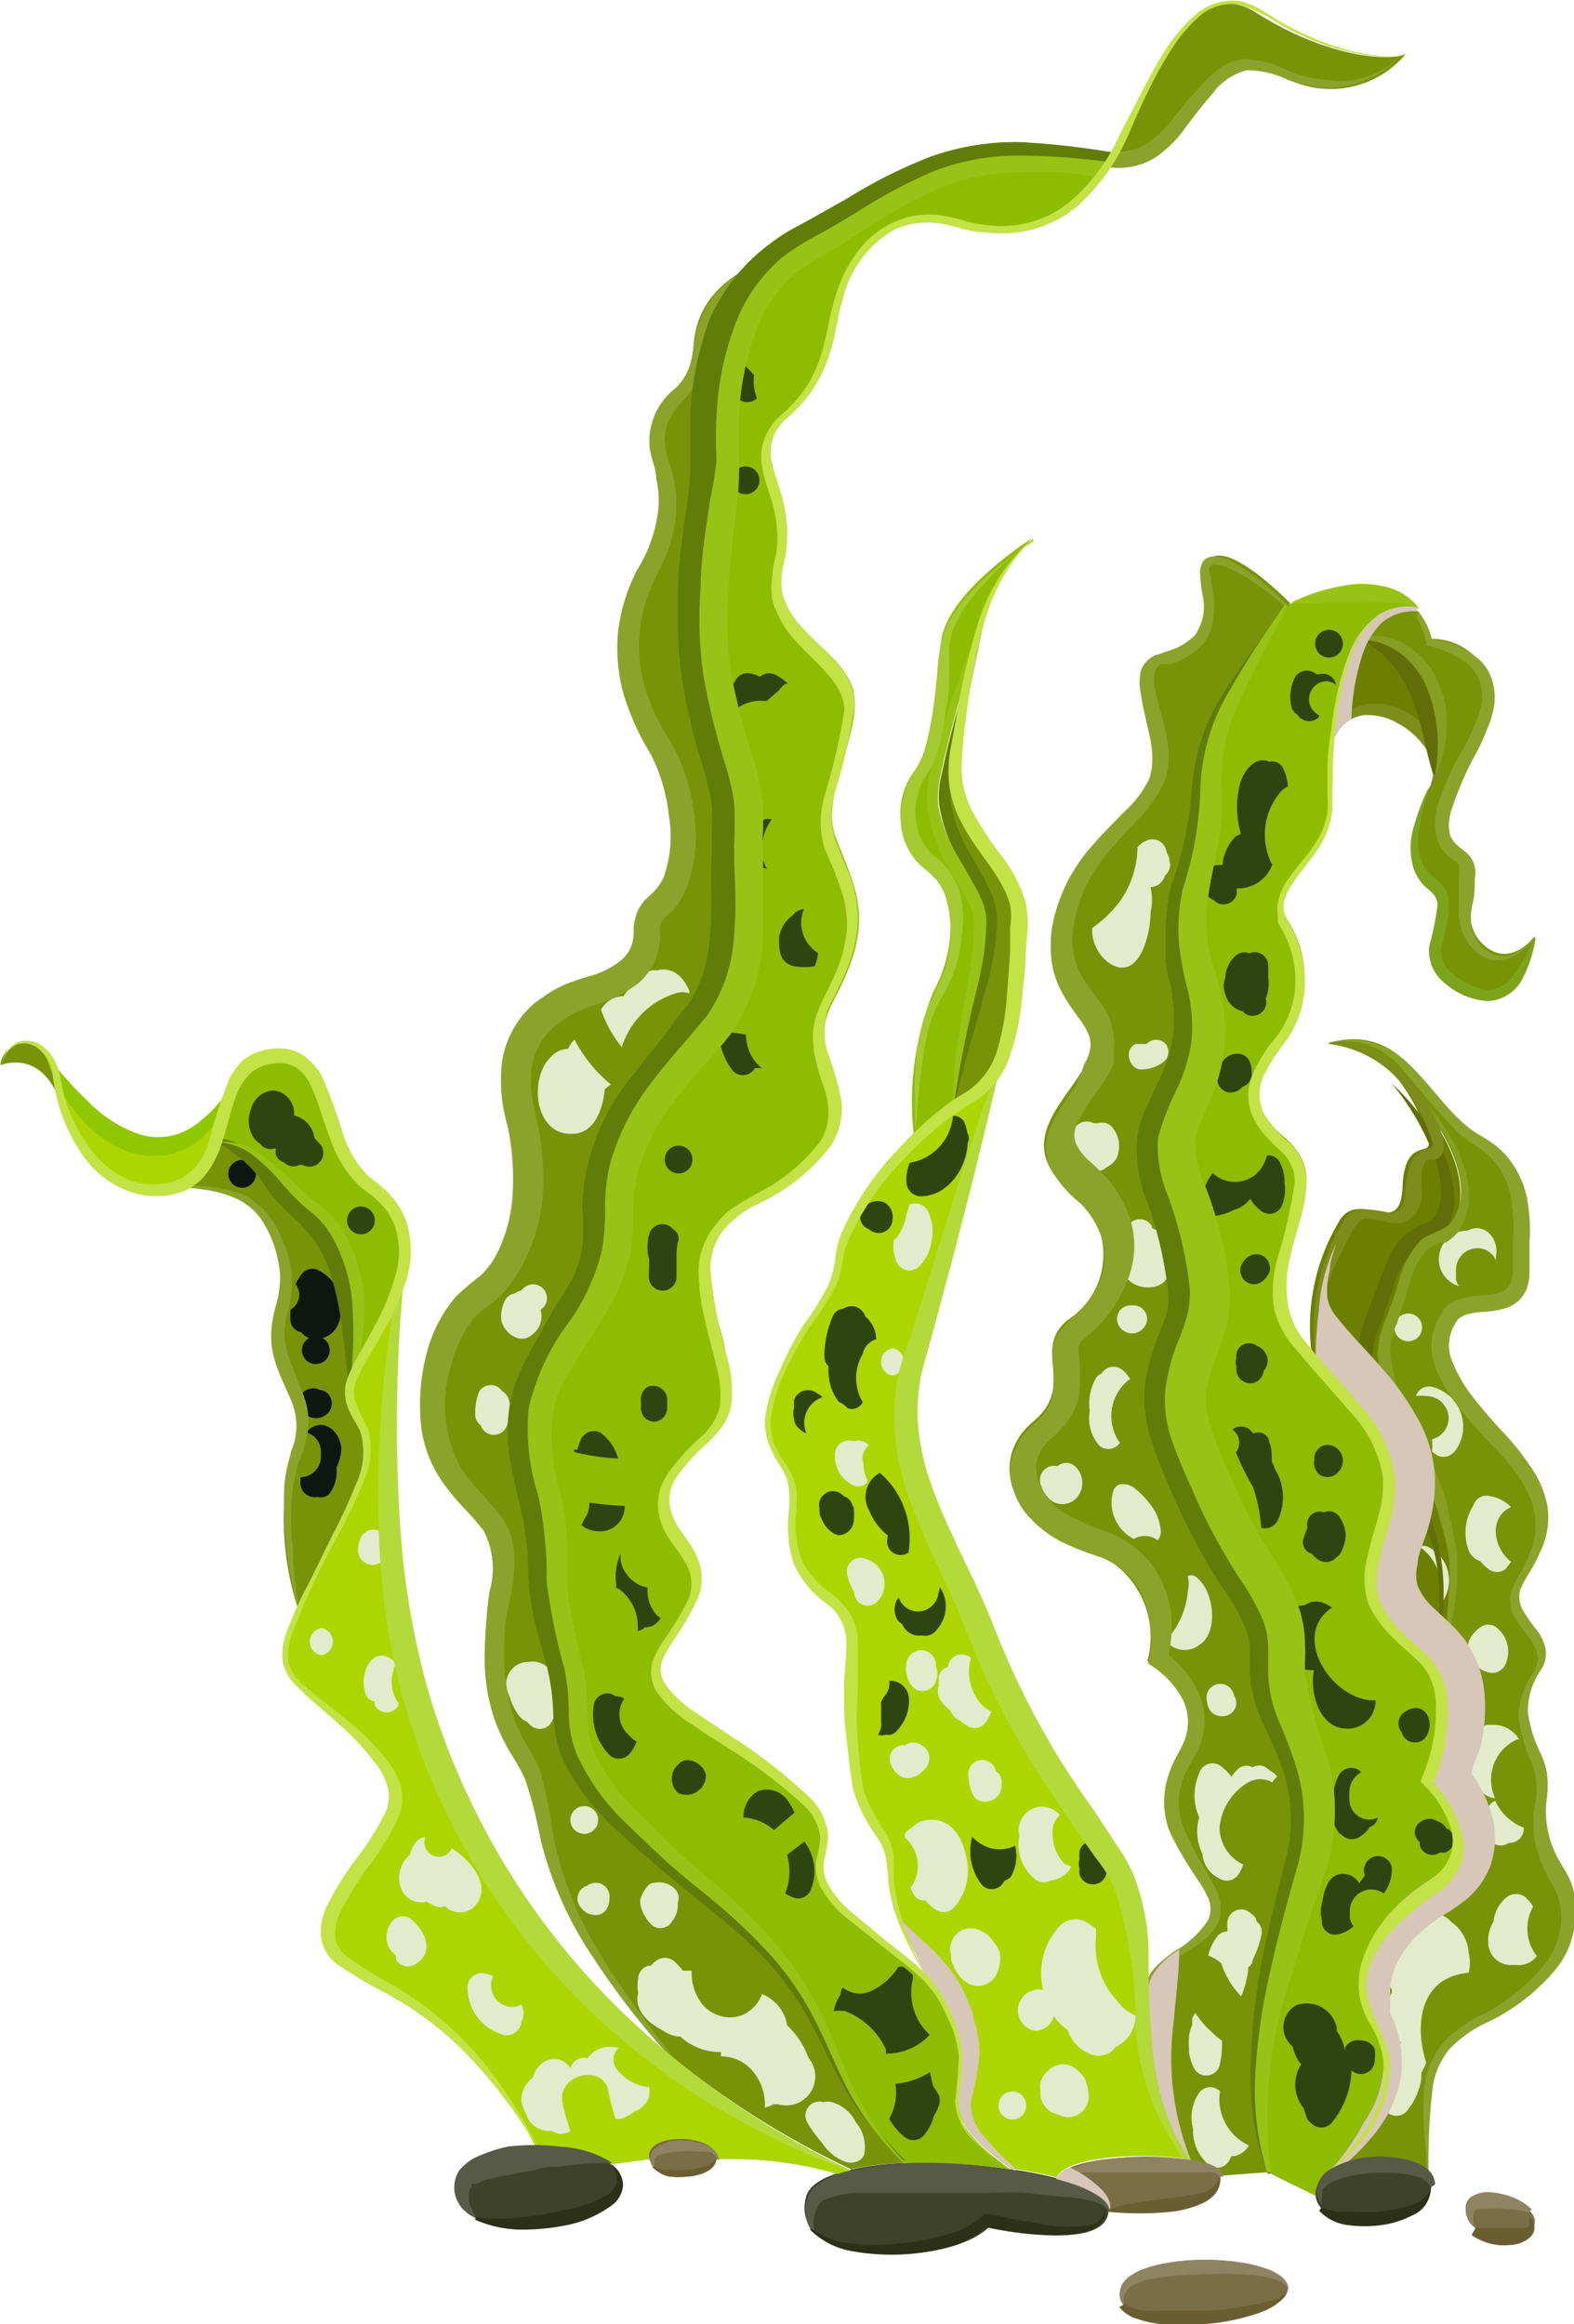 <svg xmlns="http://www.w3.org/2000/svg" viewBox="0 0 38.55 56.9"><defs><style>.cls-1{isolation:isolate;}.cls-2{fill:#789307;}.cls-3{fill:#7a6e47;}.cls-4{fill:#6d7f00;}.cls-5{fill:#8ebc00;}.cls-6{fill:#3e422a;}.cls-7{fill:#add600;}.cls-19,.cls-8{mix-blend-mode:multiply;}.cls-9{fill:#e3ebcd;}.cls-10{mix-blend-mode:screen;}.cls-11{fill:#2e4510;}.cls-12{fill:#0d1710;}.cls-13{fill:#616e07;}.cls-14{fill:#869e21;}.cls-15{fill:#7d8d1c;}.cls-16{fill:#7da31c;}.cls-17{fill:#8ca32b;}.cls-18{fill:#98c216;}.cls-19{fill:#d6c7b8;}.cls-20{fill:#c3e245;}.cls-21{fill:#617d07;}.cls-22{fill:#b4d93b;}.cls-23{fill:#a4c931;}.cls-24{fill:#8e8463;}.cls-25{fill:#8fc700;}.cls-26{fill:#6b5d32;}.cls-27{fill:#575a45;}.cls-28{fill:#2c3016;}</style></defs><g class="cls-1"><g id="Layer_1" data-name="Layer 1"><path class="cls-2" d="M39.55,47c.84,1.41-.17,2.65-1.7,3.44s-1.52,1.41-1.44,3.88A2.29,2.29,0,0,0,34,54.24c1.88-1.7,1.53-3,1.08-3.79s-.21-2.09,1.42-3.16,0-2.7,0-2.7a3.93,3.93,0,0,0,.23-2.52h0c.39-2.72.23-2.84-.08-4.08s-1.9-3-1.33-4.45.51-2,1.33-2.25,1-2-.95-3.81A2.5,2.5,0,0,0,34,26.57c2-.54,2.42,1.62,3.72,2.35s1.12,2.14,1,3.31-1.35.41-1.8,1.08-.4,1.36,1.22,3,1,2.59.47,3.49,1,1.3.45,2.15-.4,1.24,0,2.19S38.7,45.6,39.55,47Z" transform="translate(-1.45 -1.04)"/><path class="cls-3" d="M37.35,55.18c0-.76,1.73-.29,1.69.27S37.39,55.94,37.35,55.18Z" transform="translate(-1.45 -1.04)"/><path class="cls-2" d="M37.74,24.13c.68.68,1.3-.17,1.3-.17s-.24,2.2-1.81,1.35,0-2-.73-2.53-.51-1.52,0-2.54a.62.62,0,0,0,.07-.23v0c.39-2.35-.85-3.32-1.81-3.32A1.33,1.33,0,0,1,36.17,16a1.88,1.88,0,0,1,.33.68,1.52,1.52,0,0,1,1.19,2.48c-1.19,2.26-.85,2.37-.34,2.76S37.07,23.45,37.74,24.13Z" transform="translate(-1.45 -1.04)"/><path class="cls-4" d="M35.7,27.48c1.91,1.83,1.76,3.52.95,3.81s-.77.84-1.33,2.25,1,3.21,1.33,4.45.47,1.36.08,4.08a1.66,1.66,0,0,0-.45-.64c-1.19-1-1.41-1.46-1-2.87s.28-2.12-1-3.51l-.69-.78a5,5,0,0,1,.69-3.38c.51-.73,1.47.51,1.52-.79s.79-.67.62-1.18A4,4,0,0,0,35.7,27.48Z" transform="translate(-1.45 -1.04)"/><path class="cls-5" d="M36.73,42.07a3.93,3.93,0,0,1-.23,2.52s1.64,1.63,0,2.7-1.86,2.37-1.42,3.16.8,2.09-1.08,3.79a.59.59,0,0,0-.33.56l-1.14-.56c-.71-2.19,0-4.86.76-7.45s-.85-3.55-.69-5-.61-1.63-1.66-3.94-1-2.6-.38-4.29-1-3.66-.59-4.84,1.12-1.81.59-3.78.47-3.1.38-4.51,1-3,2.05-4.57c0,0,2.21-1.12,3.18.11a1.33,1.33,0,0,0-1.41.72A5.75,5.75,0,0,0,34.13,19c-.05.67-.05,1.3-.05,1.71,0,1.35-1.64,2-1.09,2.87a2.61,2.61,0,0,1-.09,2.95c-.67.87-1,1.5,0,2.35s.39,1.69.09,3.07a2.13,2.13,0,0,0,.68,2.28l.69.78c1.24,1.39,1.41,2.1,1,3.51s-.23,1.86,1,2.87a1.66,1.66,0,0,1,.45.64Z" transform="translate(-1.45 -1.04)"/><path class="cls-4" d="M34.76,16.67c1,0,2.2,1,1.81,3.32.09-1-1.81-2.2-2.43-.95h0A5.75,5.75,0,0,1,34.76,16.67Z" transform="translate(-1.45 -1.04)"/><path class="cls-6" d="M36.5,54.59c0,1-2.7,1.23-2.83.21a.59.59,0,0,1,.33-.56,2.29,2.29,0,0,1,2.41.09A.48.48,0,0,1,36.5,54.59Z" transform="translate(-1.45 -1.04)"/><path class="cls-2" d="M32.23,1.36c1.79,1.13,3.31,1.18,3.65,1a2.4,2.4,0,0,1-3,.56c-1.23-.51-1.46-.17-2.59,1.3A1.81,1.81,0,0,1,28.53,5h0C29.51,3.39,30.45.23,32.23,1.36Z" transform="translate(-1.45 -1.04)"/><path class="cls-2" d="M32.6,41.77c-.16,1.47,1.42,2.42.69,5s-1.47,5.26-.76,7.45l-1.19.09c0-.18-.33-.32-.79-.39a7.12,7.12,0,0,1-1-4.17v0c0-1,2.23-1.17,1.39-2.51s-1.36-2-.6-3.33-.79-2.2-.79-2.2A2.23,2.23,0,0,0,28.11,39c-2-.62-2.44-2.25-1.36-3.15s-.05-1.75.85-2.49a1.91,1.91,0,0,0,0-3.21c-1.4-1.24.12-2.24.51-3.2s-1.11-1.26-.9-3c0-.12,0-.24.07-.37.49-2.09,2.47-2.65,2.41-3.89S29,17.31,30,17s1.14-.79,1-1.75.69-.79,2.05.56c-1.05,1.53-2.16,3.16-2.05,4.57S30,23,30.56,24.92s-.2,2.59-.59,3.78,1.23,3.15.59,4.84-.68,2,.38,4.29S32.76,40.3,32.6,41.77Z" transform="translate(-1.45 -1.04)"/><path class="cls-3" d="M30.55,53.94c.46.07.78.21.79.39.05.63-.84,1-2.74.81,0-.29-.51-.56-1.27-.76C27.54,53.87,29.44,53.75,30.55,53.94Z" transform="translate(-1.45 -1.04)"/><path class="cls-3" d="M28.89,57.08c.26-1,4.1-.88,4.1,0S28.56,58.36,28.89,57.08Z" transform="translate(-1.45 -1.04)"/><path class="cls-7" d="M24.8,28.13a2.25,2.25,0,0,1,.35-.22,1.86,1.86,0,0,0,.82-1c-.45,2-1.25,5.11-1.92,7.47s.79,4.17,1.69,6.48a26.34,26.34,0,0,0,3.14,5.58,6.11,6.11,0,0,1,.67,3.3v0a7.12,7.12,0,0,0,1,4.17c-1.11-.19-3-.07-3.22.44a10.31,10.31,0,0,0-1.13-.22c-2.27-1.62-.78-1.91-1.33-3.43a3.5,3.5,0,0,0-.73-1.33C22.81,47,23.59,46.88,23,46s-.57-.81-.73-2.61.45-2.44-.62-3.25-.78-1.6-.82-2.5-.84-1-.56-2.17a4.11,4.11,0,0,1,.2-.59c.73-1.75,1.36-1.92,1.5-3.08a6.09,6.09,0,0,1,1.86-2.84h0A7.18,7.18,0,0,1,24.8,28.13Z" transform="translate(-1.45 -1.04)"/><path class="cls-6" d="M28.6,55.14c0,1.1-2.92.42-2.92.42-1,1-5,1-4.48-.76.08-.25.37-.43.79-.56h0l.3-.08A7.89,7.89,0,0,1,23.6,54a15.13,15.13,0,0,1,2.6.15,10.31,10.31,0,0,1,1.13.22C28.09,54.58,28.6,54.85,28.6,55.14Z" transform="translate(-1.45 -1.04)"/><path class="cls-5" d="M26.25,4.85A18.11,18.11,0,0,1,28.53,5a3,3,0,0,1-3.69,1.52c-1.25-.38-2.54.21-2.93,2.41s-1.36,2.08-1.58,2.87.62,1.47.28,3,1.29,2,1.69,3-.79,2.65-.39,3.72.84,1.75.39,3.05-1,1.29-.39,2.87-.85,2.42-2.09,3.1-1.07,1.64-.82,2.76a6.47,6.47,0,0,1,.34,2.05,1.34,1.34,0,0,1-.34.71c-.65.73-1.77,1.36-.82,2.59s.17,1.75-.45,2.82S19,43.12,20.86,44.7s-.25,1.69,1.44,3.16c.94.82,1.47,1.14,1.84,1.54a3.5,3.5,0,0,1,.73,1.33c.55,1.52-.94,1.81,1.33,3.43A15.13,15.13,0,0,0,23.6,54V54c-2.25-2.21-1.35-3.61-4.33-6.15S15.42,44.43,15.42,43s-.56-2-.56-3.84-1-2.87,0-4.68,1.46-1.91,1.46-3.77,1.08-3.05,2.32-4.46.73-3.72.9-4.9-.9-2.71-.85-5.07.34-2.71.31-4.06.08-3.78,1.86-5h0L21.17,7C23.26,5.87,24.1,4.91,26.25,4.85Z" transform="translate(-1.45 -1.04)"/><path class="cls-2" d="M26,26.92a1.86,1.86,0,0,1-.82,1,2.25,2.25,0,0,0-.35.22c.2-1.92,1.05-4.11.71-5s-1.24-1.8-1.07-2.93a35.89,35.89,0,0,1,1-3.72c-.24.87-.37,1.84-.55,2.88-.35,2.08,1.71,2.7,1.54,4.39h0A12.41,12.41,0,0,1,26,26.92Z" transform="translate(-1.45 -1.04)"/><path class="cls-5" d="M24.5,16.74c.16-1.2,2.12-2.45,2.24-2.53a4.53,4.53,0,0,0-1.23,2l-.09.28a35.89,35.89,0,0,0-1,3.72c-.17,1.13.73,2.08,1.07,2.93s-.51,3-.71,5a7.18,7.18,0,0,0-.94.78,7.23,7.23,0,0,1,.47-3.6c.51-.9.67-2.42-.17-3a1.76,1.76,0,0,1-.28-2.42C24.32,19.23,24.33,18,24.5,16.74Z" transform="translate(-1.45 -1.04)"/><path class="cls-2" d="M23.59,54V54a7.89,7.89,0,0,0-1.3.15,21.63,21.63,0,0,1-4.37-2.74c-4-4.48-2.9-5.87-3.86-7.34s-.79-2.7-.56-4.23-.34-1.35-1.24-2.65a3.12,3.12,0,0,1-.48-1.78A3.62,3.62,0,0,1,13,32.53c1.18-.79,1.24-2.77.9-4.12A2.55,2.55,0,0,1,15.76,25c1.92-.62.76-1.35,1.59-2s.64-2.59,0-3.66a4.31,4.31,0,0,1-.18-4.51c1-1.86,0-2.52.27-3.43s.91-.74,1-1.93,1-1.89,2.39-2.29C19.08,8.4,19,10.9,19,12.18s-.25,1.69-.31,4.06,1,3.89.85,5.07.33,3.5-.9,4.9-2.32,2.6-2.32,4.46-.45,2-1.46,3.77,0,2.82,0,4.68.56,2.37.56,3.84.85,2.31,3.84,4.84S21.34,51.74,23.59,54Z" transform="translate(-1.45 -1.04)"/><path class="cls-7" d="M8.75,40.43c.06-.15.14-.32.23-.5,1.1-2.25,1.78-3.22,1.27-4.06a1.36,1.36,0,0,1-.25-.82.09.09,0,0,0,0,0,5.8,5.8,0,0,1,.71-1.42A4.88,4.88,0,0,0,11.33,32c-.05.47-.17,1.8-.2,3.45a28.17,28.17,0,0,0,.35,5.27,17.88,17.88,0,0,0,6.45,10.74,21.63,21.63,0,0,0,4.37,2.74l-.3.08h0a9.23,9.23,0,0,0-3-.37c0-.59-1.73-.63-1.65,0l-1,.13a3.08,3.08,0,0,0-1.75-.37A9.93,9.93,0,0,0,9.91,49.1c-1-.68-.16-1.65.59-2.75s1.06-1.61-.5-3S8,42.14,8.75,40.43Z" transform="translate(-1.45 -1.04)"/><path class="cls-3" d="M19,53.87c0,.6-1.56.64-1.65,0S19,53.28,19,53.87Z" transform="translate(-1.45 -1.04)"/><path class="cls-6" d="M16.68,54.47c.08,1.18-4.4,1.71-4.06,0,.11-.52,1.06-.82,2-.84a3.08,3.08,0,0,1,1.75.37A.67.67,0,0,1,16.68,54.47Z" transform="translate(-1.45 -1.04)"/><path class="cls-5" d="M10.5,30.07a1.81,1.81,0,0,1,.85,1.69v0s0,.06,0,.12a.35.35,0,0,0,0,.06,4.88,4.88,0,0,1-.61,1.62A5.8,5.8,0,0,0,10,35c.36-2.52-.23-3.78-1-4.33S7.76,29,6.72,28.92a7.55,7.55,0,0,1,.46-1.39,1.13,1.13,0,0,1,.88-.62C9.7,26.65,9.19,29.14,10.5,30.07Z" transform="translate(-1.45 -1.04)"/><path class="cls-2" d="M10.25,35.87c.51.84-.17,1.81-1.27,4.06-.09.18-.17.35-.23.5a7.26,7.26,0,0,1-.17-3.85c.36-.93.06-1.09-.34-2.19s.34-1.44,0-2.63-.91-1.58-2.46-1.66a1.63,1.63,0,0,0,.94-1.18c1,.06,1.6,1.19,2.33,1.75s1.32,1.81,1,4.33a.09.09,0,0,1,0,0A1.36,1.36,0,0,0,10.25,35.87Z" transform="translate(-1.45 -1.04)"/><path class="cls-7" d="M7.18,27.53a7.55,7.55,0,0,0-.46,1.39,1.63,1.63,0,0,1-.94,1.18h0a.79.79,0,0,1-.22.06c-1.44.28-2.3-1.05-2.62-2.09a3.88,3.88,0,0,1-.13-.58,1.16,1.16,0,0,0-.19-.55C3.92,28.7,5.56,30.05,7.18,27.53Z" transform="translate(-1.45 -1.04)"/><path class="cls-2" d="M2.81,27.49a3.88,3.88,0,0,0,.13.58c-.46-1.39-1.48-.95-1.48-.95a.6.6,0,0,1,1.13-.22l0,0A1.16,1.16,0,0,1,2.81,27.49Z" transform="translate(-1.45 -1.04)"/><g class="cls-8"><path class="cls-9" d="M28.07,52.08a.6.6,0,0,0-.23-.35.5.5,0,0,0-.71,0,.58.58,0,0,0-.2.31.55.55,0,0,0,0,.18s0,.31,0,.09a.53.53,0,0,0,.44.5.48.48,0,0,0,.49,0,.52.52,0,0,0,.24-.57A.68.68,0,0,0,28.07,52.08Z" transform="translate(-1.45 -1.04)"/><path class="cls-9" d="M28.83,50.05a2,2,0,0,1-.53-1.63.4.4,0,0,1,0-.15,2.2,2.2,0,0,0-.25-.17.53.53,0,0,0-.62.07A1.68,1.68,0,0,0,27,49.76a.46.46,0,0,0-.21,0,.51.51,0,0,0,0,1,.47.47,0,0,0,.47-.36,1.22,1.22,0,0,0,.34.34.92.92,0,0,0,.51.57.51.51,0,0,0,.66-.15.88.88,0,0,0,.5-.77A1,1,0,0,1,28.83,50.05Z" transform="translate(-1.45 -1.04)"/><path class="cls-9" d="M25.94,48.87a.58.58,0,0,0-.08-.18l-.08-.11a.62.62,0,0,0-.28-.25.53.53,0,0,0-.41-.06.51.51,0,0,0-.35.62c0,.09,0,.19.06.27a.84.84,0,0,0,.34.43.51.51,0,0,0,.7-.18A.92.92,0,0,0,25.94,48.87Z" transform="translate(-1.45 -1.04)"/><path class="cls-9" d="M25.1,46.44h0c-.11-.51-.44-.94-1-.83a.64.64,0,0,0-.33.19.32.32,0,0,0-.16.14l0,.09a.91.91,0,0,1,.19,1.16l-.05.06a1.11,1.11,0,0,0,.07.16.3.3,0,0,0,.3.16,1.22,1.22,0,0,0,.27.24.35.35,0,0,0,.41-.05A1.38,1.38,0,0,0,25.1,46.44Z" transform="translate(-1.45 -1.04)"/><path class="cls-9" d="M25.91,52.53v.12a.34.34,0,0,0,.67,0v-.12A.34.34,0,0,0,25.91,52.53Z" transform="translate(-1.45 -1.04)"/><path class="cls-9" d="M27.53,46.68a1.07,1.07,0,0,1-.3-.8.52.52,0,0,1,.18-.4h0l0,0a.57.57,0,0,0-1,.27.4.4,0,0,0,0,.19.06.06,0,0,0,0,0l0,.08a1.09,1.09,0,0,0,.43,1.06.34.34,0,0,0,.34,0h0a.63.63,0,0,0,.51-.34Z" transform="translate(-1.45 -1.04)"/><path class="cls-9" d="M25.17,44.53a1,1,0,0,0,.11.45.31.31,0,0,0,.29.17.42.42,0,0,0,.36-.19.59.59,0,0,0,.05-.19s0-.07,0-.11,0,0,0,0a.28.28,0,0,0-.14-.25A.34.34,0,0,0,25.17,44.53Z" transform="translate(-1.45 -1.04)"/><path class="cls-9" d="M24.05,44.4A.39.39,0,0,0,24.2,44a.3.3,0,0,0-.1-.17.16.16,0,0,0-.08-.06l0,0,0,0h0l0,0a.33.33,0,0,0-.4,0,.34.34,0,0,0-.34.5.57.57,0,0,0,.27.28A.47.47,0,0,0,24.05,44.4Z" transform="translate(-1.45 -1.04)"/><path class="cls-9" d="M24,43.73l0,0Z" transform="translate(-1.45 -1.04)"/><polygon class="cls-9" points="22.58 42.71 22.57 42.71 22.58 42.71 22.58 42.71"/><path class="cls-9" d="M23.65,41.77a.69.69,0,0,0,.16.58.34.34,0,0,0,.56-.15.45.45,0,0,0,0-.36s0,0,0,0v0A.34.34,0,0,0,23.65,41.77Z" transform="translate(-1.45 -1.04)"/><path class="cls-9" d="M25.48,42.76a1.21,1.21,0,0,1-.25-1.13.35.35,0,0,0-.52.08.88.88,0,0,0-.05.15.29.29,0,0,0-.22.3.78.78,0,0,0,0,.16c-.09.24.1.46.29.6a.4.4,0,0,0,.24.25,1.18,1.18,0,0,0,.18.13.33.33,0,0,0,.46-.12,1,1,0,0,0,.12-.23A1,1,0,0,1,25.48,42.76Z" transform="translate(-1.45 -1.04)"/><path class="cls-9" d="M22.69,39.22a.34.34,0,0,0-.49.38,1.42,1.42,0,0,0,.17.42.33.33,0,0,0,.56.24A.63.63,0,0,0,22.69,39.22Z" transform="translate(-1.45 -1.04)"/><path class="cls-9" d="M22.6,36.87a.39.39,0,0,1,.13-.44.33.33,0,0,0-.37-.1.34.34,0,0,0-.46.31.78.78,0,0,0,.48.78.3.3,0,0,0,.31-.08l0,0,0,0a.16.16,0,0,0,0-.07A.85.85,0,0,1,22.6,36.87Z" transform="translate(-1.45 -1.04)"/><path class="cls-9" d="M23.31,34.72a.34.34,0,0,0,0-.67A.34.34,0,0,0,23.31,34.72Z" transform="translate(-1.45 -1.04)"/><path class="cls-9" d="M24.2,30.75a.35.35,0,0,0-.49-.21.11.11,0,0,1,0,.05l-.06.17a1.27,1.27,0,0,1-.2.53.38.38,0,0,1-.11.11,1,1,0,0,0,.05.48A.34.34,0,0,0,24,32a1,1,0,0,0,.26-.55A1.08,1.08,0,0,0,24.2,30.75Z" transform="translate(-1.45 -1.04)"/></g><g class="cls-10"><path class="cls-11" d="M24.47,39.9l-.06.25a.5.5,0,0,1-.95,0,.48.48,0,0,0,0,.59l.09.07a.45.45,0,0,0,.15.19.4.4,0,0,0,.32.08h0a.35.35,0,0,0,.38-.15A.84.84,0,0,0,24.47,39.9Z" transform="translate(-1.45 -1.04)"/><path class="cls-11" d="M22.33,37.9a.32.32,0,0,0-.22-.23.34.34,0,0,0-.59.3c0,.09,0,.18.06.27a.67.67,0,0,0,.27.33c.21.16.5-.06.51-.29a1.79,1.79,0,0,0,0-.33S22.34,37.92,22.33,37.9Z" transform="translate(-1.45 -1.04)"/><path class="cls-11" d="M22.91,33.83a.74.74,0,0,0-.27-.56v0a.35.35,0,0,0-.53-.19.3.3,0,0,0-.25.16,2.45,2.45,0,0,0-.22,1,.34.34,0,0,0,.1.25l0,.11a1.26,1.26,0,0,0,.25.76.63.63,0,0,1,.22.16.3.3,0,0,0,.37-.15.06.06,0,0,0,0,0,1.16,1.16,0,0,1,0-1.18A.47.47,0,0,1,22.91,33.83Z" transform="translate(-1.45 -1.04)"/><path class="cls-11" d="M23,37.1s0,0,0,0v0a.67.67,0,0,0-.26.93,1.51,1.51,0,0,0,.45.6l0,.06a.33.33,0,0,0,.51.36A2.12,2.12,0,0,0,23,37.1Z" transform="translate(-1.45 -1.04)"/><path class="cls-11" d="M21.59,35.25a.27.27,0,0,0-.12-.09.36.36,0,0,0-.57.15,1.42,1.42,0,0,0,0,.2,0,0,0,0,0,0,0,.39.39,0,0,0,0,.26.31.31,0,0,0,.14.26.34.34,0,0,0,.16.1A.66.66,0,0,1,21.59,35.25Z" transform="translate(-1.45 -1.04)"/><path class="cls-11" d="M25.65,46.27a1,1,0,0,1-.39-.26,1.34,1.34,0,0,0,.24,1.18.33.33,0,0,0,.48,0,1,1,0,0,0,.08-.11A.31.31,0,0,0,26.2,47a1,1,0,0,0,.11-.77A.85.85,0,0,1,25.65,46.27Z" transform="translate(-1.45 -1.04)"/><path class="cls-11" d="M28.66,46.53a.67.67,0,0,0-.2-.32.34.34,0,0,0-.57.15,1.42,1.42,0,0,0,0,.2.36.36,0,0,0,0,.23.7.7,0,0,0,0,.14.34.34,0,0,0,.62.08.64.64,0,0,0,.06-.18A.34.34,0,0,0,28.66,46.53Z" transform="translate(-1.45 -1.04)"/><path class="cls-11" d="M23.23,42.19a.48.48,0,0,1-.08.33.76.76,0,0,0-.12.19l0,0a.44.44,0,0,0,0,.1V43c0,.07,0,.14,0,.21a.41.41,0,0,1-.08.3.27.27,0,0,0,.2,0,.25.25,0,0,0,.26-.09,1.05,1.05,0,0,0,.3-.81A.46.46,0,0,0,23.23,42.19Z" transform="translate(-1.45 -1.04)"/><path class="cls-11" d="M25.14,28.77a1.17,1.17,0,0,0-.07-.25.3.3,0,0,0-.28-.16,1.27,1.27,0,0,1-1.06,1.15,1.13,1.13,0,0,0-.08.48.36.36,0,0,0,.34.34c.66,0,1.13-.66,1.16-1.3v0A.28.28,0,0,0,25.14,28.77Z" transform="translate(-1.45 -1.04)"/><path class="cls-11" d="M22.74,31.14a.34.34,0,0,0,.57-.25.41.41,0,0,0-.18-.4.42.42,0,0,0-.51.11A.32.32,0,0,0,22.74,31.14Z" transform="translate(-1.45 -1.04)"/></g><g class="cls-10"><path class="cls-11" d="M20.91,45.42a1.62,1.62,0,0,0-.21-.35A.63.63,0,0,0,20,44.9a.72.72,0,0,0-.34.64,1.24,1.24,0,0,1,.75.31C20.55,45.72,20.73,45.57,20.91,45.42Z" transform="translate(-1.45 -1.04)"/><path class="cls-11" d="M20.73,46.45a2.34,2.34,0,0,1,.05.3,1.43,1.43,0,0,1-.1.65,1.2,1.2,0,0,0,.23.11.34.34,0,0,0,.38-.16,1.19,1.19,0,0,0-.14-1.22Z" transform="translate(-1.45 -1.04)"/><path class="cls-11" d="M18.39,44.15a.31.31,0,0,0-.33.09.47.47,0,0,0,0,.7.48.48,0,0,0,.68-.44A.48.48,0,0,0,18.39,44.15Z" transform="translate(-1.45 -1.04)"/><path class="cls-11" d="M16.87,43.54l-.06-.06a.67.67,0,0,1-.07-.85.37.37,0,0,0-.22-.06.39.39,0,0,0-.11-.06.34.34,0,0,0-.41.24A1.42,1.42,0,0,0,16.37,44a.34.34,0,0,0,.48,0,.94.94,0,0,0,.19-.32A.66.66,0,0,1,16.87,43.54Z" transform="translate(-1.45 -1.04)"/><path class="cls-11" d="M17.54,40.59a.9.9,0,0,1-.23-.68.83.83,0,0,1-.66-.67c0-.05,0-.11,0-.16a1.35,1.35,0,0,0-.11.73v.1l.09.05a1.12,1.12,0,0,1,.44.91.34.34,0,0,1,0,.1.28.28,0,0,0,.18-.09s0,0,0,0a.4.4,0,0,0,.27-.09.69.69,0,0,0,.11-.13Z" transform="translate(-1.45 -1.04)"/><path class="cls-11" d="M16.59,36.75a1.19,1.19,0,0,0-.43-.63.35.35,0,0,0-.5.21,1.18,1.18,0,0,0-.07.2l-.08,0s0,0,0,.06A5.51,5.51,0,0,0,16.59,36.75Z" transform="translate(-1.45 -1.04)"/><path class="cls-11" d="M15.88,37.83a.55.55,0,0,1-.08.34,2.12,2.12,0,0,0-.11.21.64.64,0,0,0,.41.15.6.6,0,0,0,.65-.62A8.52,8.52,0,0,1,15.88,37.83Z" transform="translate(-1.45 -1.04)"/><path class="cls-11" d="M17.45,35.85a.34.34,0,0,0,.34-.34h0l0-.15A.35.35,0,0,0,17.3,35h0a.37.37,0,0,0-.15.37s0,.06,0,.09A.34.34,0,0,0,17.45,35.85Z" transform="translate(-1.45 -1.04)"/><path class="cls-11" d="M17.34,32.3a.34.34,0,0,0,.68,0v-.45c0-.15,0-.3.05-.45a.27.27,0,0,0-.13-.26.34.34,0,0,0-.59.11,1.22,1.22,0,0,0,0,.63Z" transform="translate(-1.45 -1.04)"/><path class="cls-11" d="M18.07,29.77a.34.34,0,0,0,0-.68A.34.34,0,0,0,18.07,29.77Z" transform="translate(-1.45 -1.04)"/><path class="cls-11" d="M21.14,23.3a.37.37,0,0,0-.21.08l-.09.09a.83.83,0,0,0-.31.52c0,.32,0,.62.38.71a1.65,1.65,0,0,0,.49,0v0a.9.9,0,0,0,.08-.28.08.08,0,0,0,0-.05A.87.87,0,0,1,21.14,23.3Z" transform="translate(-1.45 -1.04)"/><path class="cls-11" d="M19.72,26.37l-.66-.1a1.58,1.58,0,0,0,.35,1,.34.34,0,0,0,.53-.08l.17,0a.83.83,0,0,1-.14-.13A1.08,1.08,0,0,1,19.72,26.37Z" transform="translate(-1.45 -1.04)"/><path class="cls-11" d="M20.11,21.73a1.34,1.34,0,0,1,.24-.63.33.33,0,0,0-.37.15.71.71,0,0,0,0,.91.35.35,0,0,0,.25.15A1,1,0,0,1,20.11,21.73Z" transform="translate(-1.45 -1.04)"/><path class="cls-11" d="M20.7,17.78l.05,0a1.34,1.34,0,0,0-.31-.22.35.35,0,0,0-.38.05.75.75,0,0,0-.3-.09.33.33,0,0,0-.3.19.4.4,0,0,0-.09.2,1.28,1.28,0,0,0,0,.19,1.73,1.73,0,0,0,0,.39,1,1,0,0,1,.78-.29l.08,0,.3-.26A.52.52,0,0,1,20.7,17.78Z" transform="translate(-1.45 -1.04)"/><path class="cls-11" d="M23.81,49.49a.29.29,0,0,1,0-.09,1.92,1.92,0,0,0-.23-.2.2.2,0,0,0-.13,0,1.57,1.57,0,0,1-.61.56.66.66,0,0,1-.75-.06.54.54,0,0,0-.05.11l0,.06a1,1,0,0,0-.17.41.9.9,0,0,1,.28,0,1.82,1.82,0,0,1,1,.94,1,1,0,0,0,0,.1,1.44,1.44,0,0,0,1.07-.46A1.4,1.4,0,0,1,23.81,49.49Z" transform="translate(-1.45 -1.04)"/><path class="cls-11" d="M24.23,51.77a1.87,1.87,0,0,1-.85.29,1.34,1.34,0,0,1-.06.66l-.09.2a1.57,1.57,0,0,0,.35.42.34.34,0,0,0,.48,0,1.16,1.16,0,0,0,.26-.49,1.23,1.23,0,0,0,.14-.31,1,1,0,0,0,0-.18l-.15-.24A2.42,2.42,0,0,1,24.23,51.77Z" transform="translate(-1.45 -1.04)"/><path class="cls-11" d="M19.71,12.46a.34.34,0,0,0,0,.68A.34.34,0,0,0,19.71,12.46Z" transform="translate(-1.45 -1.04)"/><path class="cls-11" d="M19.92,10.22c-.16-.16-.31-.33-.46-.5a1.14,1.14,0,0,0,0,1,.34.34,0,0,0,.53.07l0,0A1.14,1.14,0,0,1,19.92,10.22Z" transform="translate(-1.45 -1.04)"/></g><g class="cls-8"><path class="cls-9" d="M16.68,26.68A2,2,0,0,1,18,25.36a.52.52,0,0,1,.33,0,.19.19,0,0,0,0-.07c-.2-.45-.5-.57-.8-.49a.33.33,0,0,0-.33.14,1.73,1.73,0,0,0-.48.49.64.64,0,0,0-.55.33A3,3,0,0,0,16.68,26.68Z" transform="translate(-1.45 -1.04)"/><path class="cls-9" d="M15.52,26.49a.87.87,0,0,0-.16.23.57.57,0,0,0-.41.19c-.56.52-.41,1.93.51,1.89.52,0,.75-.54.8-1.09l.15-.12A3.51,3.51,0,0,1,15.52,26.49Z" transform="translate(-1.45 -1.04)"/><path class="cls-9" d="M14.07,33.78a.37.37,0,0,0,.41-.06.56.56,0,0,0,.21-.61l.07-.06a.34.34,0,0,0-.48-.48l-.07.07a.26.26,0,0,0-.15.07.3.3,0,0,0-.23.15.86.86,0,0,0-.1.52A.61.61,0,0,0,14.07,33.78Z" transform="translate(-1.45 -1.04)"/><path class="cls-9" d="M13.92,35.77a.31.31,0,0,0,0-.23.06.06,0,0,0,0,0,.34.34,0,0,0,0-.2.38.38,0,0,0-.17-.24.34.34,0,0,0-.56,0,1.4,1.4,0,0,0-.1.57.3.3,0,0,0,.13.26h0a.34.34,0,0,0,.65,0A2.08,2.08,0,0,0,13.92,35.77Z" transform="translate(-1.45 -1.04)"/><path class="cls-9" d="M21.25,51.42a2,2,0,0,0-.52-.79,1,1,0,0,0-.62-.77.85.85,0,0,1-.63.56.89.89,0,0,1-.83-.31,1.24,1.24,0,0,1-.26-.82l-.06,0-.07,0h0l-.08,0a2,2,0,0,0-.24-.25.36.36,0,0,0-.41,0,.6.6,0,0,0-.14.13h-.06a.33.33,0,0,0-.25.32,1.06,1.06,0,0,0,0,.35c-.1.38.2.71.6.91a.82.82,0,0,0,.36.15l.07,0a1.42,1.42,0,0,0,1,.38h0a.49.49,0,0,0,0,.11,1,1,0,0,1,.85.46,1.22,1.22,0,0,1,.22.79.6.6,0,0,0,.21-.08h.12A.71.71,0,0,0,21.25,51.42Z" transform="translate(-1.45 -1.04)"/><path class="cls-9" d="M22.41,53a.94.94,0,0,0-.58-.49.37.37,0,0,0-.21,0,.34.34,0,0,0-.4.49,2.87,2.87,0,0,0,.36.5,1.18,1.18,0,0,0,.55.46c.18.08.46,0,.49-.2A.93.93,0,0,0,22.41,53Z" transform="translate(-1.45 -1.04)"/><path class="cls-9" d="M17.47,47.14c-.17,0-.27.23-.33.38s.1.52.31.68a.33.33,0,0,0,.46-.12.65.65,0,0,0,.14-.46.31.31,0,0,0-.08-.34A.54.54,0,0,0,17.47,47.14Z" transform="translate(-1.45 -1.04)"/><path class="cls-9" d="M15.83,47.21a.33.33,0,0,0-.14.55.44.44,0,0,0,.43.16c.21-.06.26-.26.26-.46A.34.34,0,0,0,15.83,47.21Z" transform="translate(-1.45 -1.04)"/><path class="cls-9" d="M15.76,45.26a.34.34,0,0,0,0,.68A.34.34,0,0,0,15.76,45.26Z" transform="translate(-1.45 -1.04)"/><path class="cls-9" d="M14.59,41.73a.46.46,0,0,0-.2,0h0a.54.54,0,0,0-.5.75.61.61,0,0,0,.05.12,1.21,1.21,0,0,0,.27.5.31.31,0,0,0,.14.09l.08.08a.34.34,0,0,0,.48,0C15.22,42.86,15.22,41.84,14.59,41.73Z" transform="translate(-1.45 -1.04)"/></g><g class="cls-8"><path class="cls-9" d="M31.17,50.83a2.36,2.36,0,0,1-.44-.5.29.29,0,0,0-.08.14c0,.05,0,.1,0,.15a.89.89,0,0,0-.08.29,1.7,1.7,0,0,0,0,.27l0,.11a1.25,1.25,0,0,0,.13.4.34.34,0,0,0,.62-.08,2.48,2.48,0,0,0,.06-.61A1,1,0,0,1,31.17,50.83Z" transform="translate(-1.45 -1.04)"/><path class="cls-9" d="M31.33,52.24a.18.18,0,0,0-.07-.05.33.33,0,0,0-.46.12,1.05,1.05,0,0,0-.13.85,1.09,1.09,0,0,0,.42.91.34.34,0,0,0,.46-.12l.06-.12h.07a.56.56,0,0,0,.36-.26A1.25,1.25,0,0,1,31.33,52.24Z" transform="translate(-1.45 -1.04)"/><path class="cls-9" d="M31.36,49.11a2.1,2.1,0,0,0,.49.81.1.1,0,0,0,0,0,2.8,2.8,0,0,0,.17-.63.22.22,0,0,1,0-.08l0,0,0,0,0,0a.25.25,0,0,0,.11-.18,2.51,2.51,0,0,0,.21-.6.31.31,0,0,0-.11-.34.27.27,0,0,0-.13-.19.34.34,0,0,0-.59.21v.22h0a.3.3,0,0,0-.23.1,1.24,1.24,0,0,0-.24.49A.92.92,0,0,1,31.36,49.11Z" transform="translate(-1.45 -1.04)"/><path class="cls-9" d="M31.32,45.77a1.43,1.43,0,0,1,.7-1.09.59.59,0,0,1,.59,0,.53.53,0,0,1,.12-.14.37.37,0,0,0-.15-.13l-.13-.1a.31.31,0,0,0-.32,0,.32.32,0,0,0-.38.06,1.15,1.15,0,0,0-.14.17,1.27,1.27,0,0,0-.29-.28.34.34,0,0,0-.5.2,1.34,1.34,0,0,0,0,1.08,1.23,1.23,0,0,0,.08.89.73.73,0,0,0,.43.61.34.34,0,0,0,.46-.12,1,1,0,0,0,.11-.23A1,1,0,0,1,31.32,45.77Z" transform="translate(-1.45 -1.04)"/><path class="cls-9" d="M31,42.56c0,.21.06.45.3.49a.35.35,0,0,0,.42-.23.39.39,0,0,0-.05-.28A.34.34,0,0,0,31,42.56Z" transform="translate(-1.45 -1.04)"/><path class="cls-9" d="M30.7,39.62a.32.32,0,0,0-.16,0,.84.84,0,0,1,0,.39A2,2,0,0,1,30,41.21a.59.59,0,0,0,.83.1C31.32,41,31.18,39.91,30.7,39.62Z" transform="translate(-1.45 -1.04)"/><path class="cls-9" d="M29.8,38.75l0,0a.3.3,0,0,0,.08-.21,1.16,1.16,0,0,0-.2-.59v0a2.27,2.27,0,0,0-.45-.48.43.43,0,0,0-.28-.09h0l-.07,0a.26.26,0,0,0-.16.15l0,0v0a1,1,0,0,0,.5,1.19A.52.52,0,0,1,29.8,38.75Z" transform="translate(-1.45 -1.04)"/><path class="cls-9" d="M27.35,36.94a.36.36,0,0,0-.18,0,.35.35,0,0,0-.24.42.86.86,0,0,0,.23.39.47.47,0,0,0,.62,0,.55.55,0,0,0,0-.81A.32.32,0,0,0,27.35,36.94Z" transform="translate(-1.45 -1.04)"/><path class="cls-9" d="M29.13,34.8a1.06,1.06,0,0,0-.17-.2.34.34,0,0,0-.53.07l0,0a.27.27,0,0,0-.15.13,1.28,1.28,0,0,0-.14.79,1,1,0,0,0,.25.86.35.35,0,0,0,.41,0l.08-.08A1.13,1.13,0,0,1,29.13,34.8Z" transform="translate(-1.45 -1.04)"/><path class="cls-9" d="M29.15,33h0a.33.33,0,0,0-.33.42.37.37,0,0,0,.71,0,.33.33,0,0,0-.33-.42Z" transform="translate(-1.45 -1.04)"/><path class="cls-9" d="M29.83,32.51c.28-.12.32-.5.29-.76a.67.67,0,0,0-.46-.64h0a.09.09,0,0,0,0-.05.34.34,0,0,0-.47-.12.92.92,0,0,0-.45.78.91.91,0,0,0,.35.66A.71.71,0,0,0,29.83,32.51Z" transform="translate(-1.45 -1.04)"/><path class="cls-9" d="M28.55,29.62a.61.61,0,0,0,.24-.21.72.72,0,0,0-.06-.72.33.33,0,0,0-.38-.15l-.12,0h0a.35.35,0,0,0-.46.12.74.74,0,0,0,0,.69.57.57,0,0,0,.3.25A.33.33,0,0,0,28.55,29.62Z" transform="translate(-1.45 -1.04)"/><path class="cls-9" d="M30,26.6a.32.32,0,0,0-.47,0c.06-.06,0,0,0,0l-.05,0-.08,0h-.05l-.09,0c-.27.12-.18.55.08.62a.86.86,0,0,0,.65-.22A.32.32,0,0,0,30,26.6Z" transform="translate(-1.45 -1.04)"/><path class="cls-9" d="M30.09,22.1a.35.35,0,0,0-.06-.17.58.58,0,0,0-.06-.17.34.34,0,0,0-.38-.16.62.62,0,0,0-.28.18,2.36,2.36,0,0,1-.44,1.34,2.89,2.89,0,0,1-.67.64,1,1,0,0,0,.43.87c.73.45,1-.73,1-1.25a1.44,1.44,0,0,0,0-.62.38.38,0,0,0,.35-.28.37.37,0,0,0,.13-.27h0S30.09,22.13,30.09,22.1Z" transform="translate(-1.45 -1.04)"/></g><g class="cls-8"><path class="cls-9" d="M16.58,51.73a.39.39,0,0,1,0-.53l.05,0a.67.67,0,0,0-.79.23.35.35,0,0,0-.42.25.46.46,0,0,0-.62-.17.64.64,0,0,0-.3.4.67.67,0,0,0-.28.57.63.63,0,0,0,.1.28.6.6,0,0,0,.65.45.38.38,0,0,0,.45,0,5.46,5.46,0,0,1-.19-.66c-.16-.73,1-1,1.12-.31a4.92,4.92,0,0,0,.18.68h.1a.83.83,0,0,0,.35-.18.59.59,0,0,0,.37-.37,1,1,0,0,0,0-.23A1.13,1.13,0,0,1,16.58,51.73Z" transform="translate(-1.45 -1.04)"/><path class="cls-9" d="M14,50.18a.53.53,0,0,1-.47-.76.82.82,0,0,0-.29-.07.35.35,0,0,0-.34.34,1.2,1.2,0,0,0,.88,1.17.36.36,0,0,0,.44-.32.45.45,0,0,0,0-.42A.53.53,0,0,1,14,50.18Z" transform="translate(-1.45 -1.04)"/><path class="cls-9" d="M11.48,48a.34.34,0,0,0-.46.13.57.57,0,0,0,.13.79l0,.1a.34.34,0,0,0,.46.12C12.11,48.85,11.88,48.31,11.48,48Z" transform="translate(-1.45 -1.04)"/><path class="cls-9" d="M12.51,46.29a.32.32,0,0,1-.31.21.35.35,0,0,1-.33-.48.32.32,0,0,0-.26.16.83.83,0,0,0-.12.27v0a.74.74,0,0,0-.22.82.53.53,0,0,0,.63.33,1.13,1.13,0,0,0,.22.11.3.3,0,0,0,.23,0,.51.51,0,0,0,.81-.11C13.43,47.17,13,46.6,12.51,46.29Z" transform="translate(-1.45 -1.04)"/><path class="cls-9" d="M11.09,41.93a.21.21,0,0,1,.07-.15.6.6,0,0,0-.19-.16.35.35,0,0,0-.41.05.86.86,0,0,0-.17.8.29.29,0,0,0,.24.23s0,.07,0,.1a.34.34,0,0,0,.58,0l0-.06A.9.9,0,0,1,11.09,41.93Z" transform="translate(-1.45 -1.04)"/><path class="cls-9" d="M9.32,40.9a.34.34,0,0,0,0,.67A.34.34,0,0,0,9.32,40.9Z" transform="translate(-1.45 -1.04)"/><path class="cls-9" d="M10.93,39a.35.35,0,0,1,0-.12.34.34,0,0,0-.65-.18.8.8,0,0,0-.06.3A.34.34,0,0,0,10.93,39Z" transform="translate(-1.45 -1.04)"/></g><g class="cls-10"><path class="cls-11" d="M9.15,28.9a.65.65,0,0,0-.5-.55h0a.56.56,0,0,0-.49-.61.59.59,0,0,0-.56.45.76.76,0,0,0,.08.73.53.53,0,0,0,.14.12.31.31,0,0,0,.38.11s0,.08,0,.13a.28.28,0,0,0,.21.22h0a.32.32,0,0,0,.38.06l.07,0a.34.34,0,0,0,.46-.47Z" transform="translate(-1.45 -1.04)"/><path class="cls-11" d="M10.29,30.58a.34.34,0,0,0,0,.68A.34.34,0,0,0,10.29,30.58Z" transform="translate(-1.45 -1.04)"/></g><g class="cls-10"><path class="cls-12" d="M9.81,36.53c0-.36-.35-.76-.72-.54a.53.53,0,0,0-.14.12.49.49,0,0,1,.36.47v.13a.51.51,0,0,1-.5.5h0a.24.24,0,0,0,0,.08.35.35,0,0,0,.41.4.38.38,0,0,0,.17,0l0,0a.35.35,0,0,0,.13-.08l0,0,0,0,0,0a.9.9,0,0,0,.17-.64A1.21,1.21,0,0,0,9.81,36.53Z" transform="translate(-1.45 -1.04)"/><path class="cls-12" d="M9.28,35.07c-.26-.15-.66.14-.46.46a.41.41,0,0,0,.66.11.35.35,0,0,0,0-.48A.33.33,0,0,0,9.28,35.07Z" transform="translate(-1.45 -1.04)"/><path class="cls-12" d="M9.8,32.9a1,1,0,0,0-.6-.78.33.33,0,0,0-.33.08,1.21,1.21,0,0,0-.18.28.42.42,0,0,1-.12.62,1.25,1.25,0,0,0,0,.32.34.34,0,0,0,.26.24.45.45,0,0,0,.19.14.34.34,0,1,0,.33,0C9.77,33.68,9.84,33.23,9.8,32.9Z" transform="translate(-1.45 -1.04)"/><path class="cls-12" d="M7.38,29.44a.34.34,0,0,0,0,.68A.34.34,0,0,0,7.38,29.44Z" transform="translate(-1.45 -1.04)"/></g><g class="cls-10"><path class="cls-11" d="M34.78,51h0a.35.35,0,0,0-.38.16.5.5,0,0,0,0,.13l0,0a1.19,1.19,0,0,0-.21-.52s0-.06,0-.08a.75.75,0,0,0-1-.55.61.61,0,0,0-.18.9.55.55,0,0,0,.1.11,1.14,1.14,0,0,0,.15.36l.06.07a.92.92,0,0,0,.06,1.08l.06.19a.08.08,0,0,0,0,0,.3.3,0,0,0,.12.17.34.34,0,0,0,.5,0,2.12,2.12,0,0,0,.49-1.29.34.34,0,0,0,.57-.25,1.18,1.18,0,0,0,0-.27A.36.36,0,0,0,34.78,51Z" transform="translate(-1.45 -1.04)"/><path class="cls-11" d="M34.51,48v-.17a.53.53,0,0,1,.53-.53.54.54,0,0,1,.3.1,1,1,0,0,0,.2-.6.34.34,0,0,0-.66-.09s0,0,0,0a.28.28,0,0,0,0,.24l-.14.2a.46.46,0,0,0-.5-.22c-.29.07-.37.45-.41.7a.81.81,0,0,0,0,.44.28.28,0,0,0,0,.09.34.34,0,0,0,.32.25.79.79,0,0,0,.45-.21A.48.48,0,0,1,34.51,48Z" transform="translate(-1.45 -1.04)"/><path class="cls-11" d="M36.87,45.8l0,0a.37.37,0,0,0-.22-.17l0,0h0c-.27-.19-.71.12-.49.44l.06.08s0,0,0,.06a.32.32,0,0,0,.49.19l.12,0A.32.32,0,0,0,36.87,45.8Z" transform="translate(-1.45 -1.04)"/><path class="cls-11" d="M35,45.59a.49.49,0,0,1-.5-.49,1.52,1.52,0,0,1,0-.21s.05-.16,0,0a.55.55,0,0,1,.29-.46l-.07-.06a.35.35,0,0,0-.47.12,1.17,1.17,0,0,0-.14.7.82.82,0,0,0,.09.66.23.23,0,0,0,.11.11.34.34,0,0,0,.41.07.78.78,0,0,0,.28-.26.26.26,0,0,0,.19-.23A.41.41,0,0,1,35,45.59Z" transform="translate(-1.45 -1.04)"/><path class="cls-11" d="M36.4,43.52a.52.52,0,0,0,0-.5c-.16-.25-.44-.18-.62,0a.33.33,0,0,0,0,.43.33.33,0,0,0,.16.21A.33.33,0,0,0,36.4,43.52Z" transform="translate(-1.45 -1.04)"/><path class="cls-11" d="M35,42.67c-1-.11-1.92-1.6-.93-2.27a.78.78,0,0,0-.22-.12.47.47,0,0,0-.44.06.7.7,0,0,0-.64.92.82.82,0,0,0,.86.67c-.11.61.16,1.4.76,1.43a.68.68,0,0,0,.75-.69Z" transform="translate(-1.45 -1.04)"/><path class="cls-11" d="M33.87,38.07a.3.3,0,0,0-.4.23.77.77,0,0,0,0,.15,2.34,2.34,0,0,0-.09.24.29.29,0,0,0,.2.39.56.56,0,0,0,.18.16.34.34,0,0,0,.42-.07.32.32,0,0,0,.1-.1,1.08,1.08,0,0,0,.13-.43.86.86,0,0,0-.13-.42A.31.31,0,0,0,33.87,38.07Z" transform="translate(-1.45 -1.04)"/><path class="cls-11" d="M34.06,36.43a.33.33,0,0,0-.42.35.37.37,0,0,0,.15.38.36.36,0,0,0,.47-.12A.39.39,0,0,0,34.06,36.43Z" transform="translate(-1.45 -1.04)"/><path class="cls-11" d="M32.67,37a.87.87,0,0,0-.07-.17c0-.17,0-.33-.06-.47a.27.27,0,0,0-.39-.22l-.09-.1a.35.35,0,0,0-.43,0,.39.39,0,0,1,.09.56,6.64,6.64,0,0,0,.42.85,4.07,4.07,0,0,1,.2,1h0a.36.36,0,0,0,.39-.16A1.31,1.31,0,0,0,32.67,37Z" transform="translate(-1.45 -1.04)"/><path class="cls-11" d="M32.25,34a.32.32,0,0,0-.2-.07.31.31,0,0,0-.32.36v0a.38.38,0,0,0,0,.21,1,1,0,0,0,0,.1h0a.35.35,0,0,0,.34.31.34.34,0,0,0,.33-.31.36.36,0,0,0,.09-.32.48.48,0,0,0-.08-.16A.38.38,0,0,0,32.25,34Z" transform="translate(-1.45 -1.04)"/><path class="cls-11" d="M32.54,32a.33.33,0,0,0-.41-.24.42.42,0,0,0-.24.19.31.31,0,0,0-.05.28.33.33,0,0,0,.41.24.4.4,0,0,0,.24-.2A.28.28,0,0,0,32.54,32Z" transform="translate(-1.45 -1.04)"/><path class="cls-11" d="M32.91,30a1,1,0,0,0-.12-.51.3.3,0,0,0-.31-.16.92.92,0,0,1-.24.43.79.79,0,0,1-1.09,0v0a1.51,1.51,0,0,0-.27.62c0,.19.09.45.32.43a1.25,1.25,0,0,0,.45-.14.75.75,0,0,0,.42-.28h0a1,1,0,0,0,.3.32.33.33,0,0,0,.46-.12A1,1,0,0,0,32.91,30Z" transform="translate(-1.45 -1.04)"/><path class="cls-11" d="M31.27,27.36a.35.35,0,0,0,.24.42.38.38,0,0,0,.37-.13.34.34,0,0,0,.23-.31c0-.23-.06-.5-.36-.5S31.31,27.11,31.27,27.36Z" transform="translate(-1.45 -1.04)"/><path class="cls-11" d="M32.05,24.38a.33.33,0,0,0-.35.07.77.77,0,0,0-.24.53v0a.55.55,0,0,0,0,.4.57.57,0,0,0,.43.42.28.28,0,0,0,.25.11.33.33,0,0,0,.31-.42,1,1,0,0,0,.06-.53,2.64,2.64,0,0,0,0-.29A.33.33,0,0,0,32.05,24.38Z" transform="translate(-1.45 -1.04)"/><path class="cls-11" d="M32.54,22.06a1.6,1.6,0,0,1,.3-1.66.56.56,0,0,1,.15-.1l0-.05a1.31,1.31,0,0,0-.12-.41.3.3,0,0,0-.33-.15c-.34-.15-.62.21-.71.51a2.26,2.26,0,0,0,0,1.21v.06a.25.25,0,0,0-.17.11,1.13,1.13,0,0,0-.27.64h-.11a.33.33,0,0,0-.31.43l0,.05a.33.33,0,0,0,.21.38.34.34,0,0,0,.14.09.34.34,0,0,0,.42-.24s0-.09,0-.14a.89.89,0,0,0,.87-.58A.61.61,0,0,1,32.54,22.06Z" transform="translate(-1.45 -1.04)"/><path class="cls-11" d="M33.91,17.72a.36.36,0,0,1,.26.09.32.32,0,0,0-.41-.26l-.07,0a.34.34,0,0,0-.56.16,1,1,0,0,0-.05.63.27.27,0,0,0,.14.19.34.34,0,0,0,.53.07l0-.05A.44.44,0,0,1,33.91,17.72Z" transform="translate(-1.45 -1.04)"/><path class="cls-11" d="M34,17.14a.34.34,0,0,0,0-.68A.34.34,0,0,0,34,17.14Z" transform="translate(-1.45 -1.04)"/></g><g class="cls-8"><path class="cls-9" d="M37.42,49.34a1,1,0,0,0,0-.49A1,1,0,0,0,37,48.1a.69.69,0,0,0-.79-.17.84.84,0,0,0-.28.18l-.07,0c-.79,0-.76,1.09-.32,1.64l0,.07c-.26.45-.21,1.09.24,1.23a.39.39,0,0,0-.29.24.74.74,0,0,0-.06.28.89.89,0,0,0-.07.42.6.6,0,0,0,0,.69.34.34,0,0,0,.58,0,1.47,1.47,0,0,0,.24-.44,1,1,0,0,0,.08-.45,1.42,1.42,0,0,0,.12-.25C36.09,50.63,36.21,49.45,37.42,49.34Z" transform="translate(-1.45 -1.04)"/><path class="cls-9" d="M39,47.72a1,1,0,0,0-.18-.22.37.37,0,0,0-.48,0,.86.86,0,0,0-.31.59.84.84,0,0,0-.13.52.55.55,0,0,0,.59.54h.09a.55.55,0,0,0,.51-.22A1.09,1.09,0,0,1,39,47.72Z" transform="translate(-1.45 -1.04)"/><path class="cls-9" d="M38.6,43.63l.06,0a.74.74,0,0,0-.61-.36H38l-.13,0a.46.46,0,0,0-.33.32,1.33,1.33,0,0,0-.17.44.74.74,0,0,0,.28.75l.11.15a.58.58,0,0,0,.31.14A1.08,1.08,0,0,1,38.6,43.63Z" transform="translate(-1.45 -1.04)"/><path class="cls-9" d="M38.8,45.8a1.27,1.27,0,0,1-.73-.67.37.37,0,0,0-.22.3.85.85,0,0,0,0,.36,1,1,0,0,0,.08.26.31.31,0,0,0,.47.11.35.35,0,0,0,.37-.36Z" transform="translate(-1.45 -1.04)"/><path class="cls-9" d="M37.74,40.86a.81.81,0,0,0-.31.35.62.62,0,0,0,0,.38.4.4,0,0,0,.21.26A.6.6,0,0,0,38,42a.36.36,0,0,0,.3-.17.75.75,0,0,0-.17-.92A.33.33,0,0,0,37.74,40.86Z" transform="translate(-1.45 -1.04)"/><path class="cls-9" d="M36.75,39.92a1.09,1.09,0,0,1-.06.44.91.91,0,0,0-.27-1.45.23.23,0,0,0-.2,0A1.26,1.26,0,0,1,36.75,39.92Z" transform="translate(-1.45 -1.04)"/><path class="cls-9" d="M38.46,37.94a.93.93,0,0,0-.52-.27.33.33,0,0,0-.4.22A1.25,1.25,0,0,0,37.42,39a.44.44,0,0,0,.28.26,1.34,1.34,0,0,0,.21.2.35.35,0,0,0,.41,0l.14-.18C38,38.92,37.92,38.17,38.46,37.94Z" transform="translate(-1.45 -1.04)"/><path class="cls-9" d="M36.54,35a.33.33,0,0,0-.41.22,1.09,1.09,0,0,1,.26,0,.55.55,0,0,1,.54.54.54.54,0,0,1-.41.52c0,.06,0,.12,0,0a1,1,0,0,1,0,.3l.11.08a.33.33,0,0,0,.41-.05l0,0a.34.34,0,0,0,.08-.09A1,1,0,0,0,36.54,35Z" transform="translate(-1.45 -1.04)"/><path class="cls-9" d="M35.94,33.88a.34.34,0,0,0,0-.68A.34.34,0,0,0,35.94,33.88Z" transform="translate(-1.45 -1.04)"/><path class="cls-9" d="M37.11,32.36c0,.11,0,0,0,0l0-.23a.53.53,0,0,1,.52-.53.5.5,0,0,1,.46.3l0-.1c.08-.42-.27-.85-.7-.63l0,0a.86.86,0,0,0-.27.05.71.71,0,0,0-.43.66.68.68,0,0,0,.5.65A.32.32,0,0,1,37.11,32.36Z" transform="translate(-1.45 -1.04)"/></g><path class="cls-13" d="M36.7,42.08c0-.68,0-1.35,0-2a4.75,4.75,0,0,0-.1-.94c-.07-.3-.19-.61-.29-.94C36,37,35,36,34.75,34.41a2.62,2.62,0,0,1,0-.62,2.17,2.17,0,0,1,.18-.56c.12-.3.22-.61.34-.93a4.25,4.25,0,0,1,.22-.5,1.54,1.54,0,0,1,.38-.53,1.6,1.6,0,0,1,.58-.32l0,0h0l0,0,.11-.09a1.09,1.09,0,0,0,.18-.73,2.62,2.62,0,0,0-.21-.89,6.21,6.21,0,0,0-1-1.68l0,0a5.76,5.76,0,0,1,1.22,1.6,3,3,0,0,1,.3,1,1.47,1.47,0,0,1-.19,1,.86.86,0,0,1-.42.31,1.06,1.06,0,0,0-.41.24,2.15,2.15,0,0,0-.46.87c-.1.31-.21.63-.33.95a1.89,1.89,0,0,0-.17,1,5.26,5.26,0,0,0,.64,1.87,9.52,9.52,0,0,1,.81,1.85c.08.33.18.65.23,1a5,5,0,0,1,.05,1c0,.67-.14,1.33-.24,2Z" transform="translate(-1.45 -1.04)"/><path class="cls-14" d="M36.71,42.08a19.11,19.11,0,0,0,.22-2,4.79,4.79,0,0,0,0-1c-.06-.33-.16-.65-.24-1-.35-1.29-1.33-2.35-1.48-3.74a2.13,2.13,0,0,1,.18-1c.13-.31.23-.63.34-1a2.21,2.21,0,0,1,.48-.89c.24-.26.65-.24.82-.54a1.36,1.36,0,0,0,.19-.95,2.91,2.91,0,0,0-.29-.95,5.69,5.69,0,0,0-1.2-1.6l0,0A5.35,5.35,0,0,1,37.05,29a2.91,2.91,0,0,1,.35,1,1.64,1.64,0,0,1-.19,1.13,1,1,0,0,1-.22.24.56.56,0,0,1-.15.1l-.07,0-.06,0a1,1,0,0,0-.34.2,2,2,0,0,0-.39.78c-.1.32-.2.64-.32,1a2.29,2.29,0,0,0-.14.42,2,2,0,0,0,0,.43,5.05,5.05,0,0,0,.6,1.79c.15.3.3.59.45.91.07.15.14.31.2.48a2,2,0,0,1,.08.26,1.14,1.14,0,0,1,.06.25c.07.33.16.65.21,1a5.16,5.16,0,0,1,0,1,19,19,0,0,1-.36,2Z" transform="translate(-1.45 -1.04)"/><path class="cls-15" d="M36.49,20.24a.89.89,0,0,0-.11-.86,1.93,1.93,0,0,0-.66-.61,1.47,1.47,0,0,0-.87-.22.89.89,0,0,0-.69.51h0a.82.82,0,0,1,.2-.48.9.9,0,0,1,.49-.28,1.46,1.46,0,0,1,1.07.19,1.82,1.82,0,0,1,.72.76,1.24,1.24,0,0,1,.12.53.69.69,0,0,1-.21.49Z" transform="translate(-1.45 -1.04)"/><path class="cls-16" d="M39.06,24a3.11,3.11,0,0,1-.32,1,1,1,0,0,1-.87.55,1.76,1.76,0,0,1-1-.41,1.07,1.07,0,0,1-.34-.42,1,1,0,0,1-.07-.54,6.67,6.67,0,0,0,.2-1,.5.5,0,0,0-.09-.23,1.66,1.66,0,0,0-.19-.18,1.12,1.12,0,0,1-.3-.44,1.74,1.74,0,0,1,0-1.06,5.22,5.22,0,0,1,.39-1l0,0a6.32,6.32,0,0,0-.25,1,1.49,1.49,0,0,0,.07.92,1.1,1.1,0,0,0,.25.31l.1.08a.93.93,0,0,1,.14.14.7.7,0,0,1,.15.38,1.71,1.71,0,0,1-.07.63c0,.17-.08.33-.1.47a.68.68,0,0,0,.27.68,1.44,1.44,0,0,0,.39.25,1.37,1.37,0,0,0,.4.14.74.74,0,0,0,.71-.38A3,3,0,0,0,39,24Z" transform="translate(-1.45 -1.04)"/><path class="cls-13" d="M34.76,16.65a1.67,1.67,0,0,1,1,.35,2.13,2.13,0,0,1,.67.87A3.79,3.79,0,0,1,36.6,20h-.05c-.12-.38-.19-.73-.27-1.06a3.09,3.09,0,0,0-.13-.46,2.73,2.73,0,0,0-.16-.43,2.35,2.35,0,0,0-.19-.39,2.18,2.18,0,0,0-.26-.36,2.54,2.54,0,0,0-.78-.62Z" transform="translate(-1.45 -1.04)"/><path class="cls-14" d="M34.76,16.66a1.43,1.43,0,0,1,1.15.18,2,2,0,0,1,.78.93,2.49,2.49,0,0,1,.19,1.16,2.76,2.76,0,0,1-.29,1.1h0a3.83,3.83,0,0,0-.18-2.12,2.13,2.13,0,0,0-.63-.85,1.76,1.76,0,0,0-1-.36Z" transform="translate(-1.45 -1.04)"/><path class="cls-17" d="M36.18,16a1.79,1.79,0,0,1,.34.69v0a2.08,2.08,0,0,1,1.18.52,1.12,1.12,0,0,1,.32.58,1.43,1.43,0,0,1,0,.65,5.17,5.17,0,0,1-.51,1.21,8.31,8.31,0,0,0-.5,1.19,1.14,1.14,0,0,0-.05.63c.06.2.25.32.42.46a.65.65,0,0,1,.19.62c0,.21,0,.43-.06.64a1.52,1.52,0,0,0,0,.64.94.94,0,0,0,.38.5.64.64,0,0,0,.6.08A1.13,1.13,0,0,0,39,24l0,0a1.17,1.17,0,0,1-.5.46.79.79,0,0,1-.73,0,1.1,1.1,0,0,1-.49-.57,1.66,1.66,0,0,1-.1-.72l0-.65a.9.9,0,0,0,0-.25l0-.07h0l0,0a3.4,3.4,0,0,1-.27-.21,1,1,0,0,1-.26-.39,1.55,1.55,0,0,1,0-.81,7,7,0,0,1,.54-1.25,5,5,0,0,0,.51-1.12,1.07,1.07,0,0,0-.18-1,1.35,1.35,0,0,0-.47-.34,2.49,2.49,0,0,0-.57-.22l-.08,0v0a2.26,2.26,0,0,0-.25-.7Z" transform="translate(-1.45 -1.04)"/><path class="cls-18" d="M33,15.83a4.71,4.71,0,0,1,1.65-.49,2.51,2.51,0,0,1,.86.1,1.42,1.42,0,0,1,.7.5l0,0a2.53,2.53,0,0,0-.78-.15,5.7,5.7,0,0,0-.71,0l-.37,0-.4,0a5.31,5.31,0,0,1-.88,0Z" transform="translate(-1.45 -1.04)"/><path class="cls-15" d="M34,26.57a2.28,2.28,0,0,1,1.33.35,3.53,3.53,0,0,1,1,1,3.78,3.78,0,0,1,.33.63,3.24,3.24,0,0,1,.13.33.37.37,0,0,1,0,.14.34.34,0,0,1,0,.24.39.39,0,0,1-.19.17l-.11,0c-.1,0-.11,0-.14.08a.55.55,0,0,0-.08.2,2.09,2.09,0,0,0,0,.28v.16a1.5,1.5,0,0,1,0,.2.84.84,0,0,1-.19.45.64.64,0,0,1-.28.18,1.42,1.42,0,0,1-.27,0,5,5,0,0,0-.62-.1c-.2-.05-.42.45-.6.81A5.71,5.71,0,0,0,33.8,33a4.41,4.41,0,0,0-.11,1.31h0a4.91,4.91,0,0,1,.3-2.65,3.32,3.32,0,0,1,.29-.6.9.9,0,0,1,.2-.28.55.55,0,0,1,.32-.14,3.73,3.73,0,0,1,.67.09.36.36,0,0,0,.28-.1.68.68,0,0,0,.11-.29,4,4,0,0,1,.09-.67.73.73,0,0,1,.14-.31.62.62,0,0,1,.3-.18.23.23,0,0,0,.13-.06.18.18,0,0,0,0-.14,2.83,2.83,0,0,0-.11-.31,4.15,4.15,0,0,0-.29-.6A2.78,2.78,0,0,0,34,26.6Z" transform="translate(-1.45 -1.04)"/><path class="cls-17" d="M36.39,54.34q0-.54-.06-1.08a7.93,7.93,0,0,1,0-1.09,2.13,2.13,0,0,1,.41-1.05,2.93,2.93,0,0,1,.89-.69,4.89,4.89,0,0,0,1.65-1.29,2,2,0,0,0,.39-.91,1.66,1.66,0,0,0-.17-1,3.86,3.86,0,0,1-.44-1,2.77,2.77,0,0,1,0-1.11,1.78,1.78,0,0,0-.13-1,3.53,3.53,0,0,1-.29-1.07A2,2,0,0,1,39,42a.61.61,0,0,0,.1-.48,1.26,1.26,0,0,0-.25-.45,3.94,3.94,0,0,1-.31-.45.83.83,0,0,1-.09-.58,3.31,3.31,0,0,1,.24-.5,3.49,3.49,0,0,0,.23-.48,1.73,1.73,0,0,0,.11-1,2.47,2.47,0,0,0-.43-.93,5.81,5.81,0,0,0-.7-.8c-.25-.27-.49-.54-.72-.83a3.9,3.9,0,0,1-.58-1,1.51,1.51,0,0,1-.09-.6,1.45,1.45,0,0,1,.18-.59l.09-.13,0-.06.06-.06a.77.77,0,0,1,.29-.19,2.11,2.11,0,0,1,.58-.11,1.66,1.66,0,0,0,.48-.08.41.41,0,0,0,.27-.27,1.19,1.19,0,0,0,.05-.22l0-.27c0-.17,0-.35,0-.53a4.51,4.51,0,0,0-.05-1,1.94,1.94,0,0,0-.4-.9,2.05,2.05,0,0,0-.38-.34,5.23,5.23,0,0,1-.45-.31,21.4,21.4,0,0,1-1.44-1.64,2,2,0,0,0-.86-.59,1.87,1.87,0,0,0-1.05,0v0a2,2,0,0,1,1.09-.06,2.13,2.13,0,0,1,1,.56c.54.51.93,1.14,1.48,1.56.14.11.28.18.45.29a2.22,2.22,0,0,1,.44.37,2.34,2.34,0,0,1,.5,1,4.22,4.22,0,0,1,.07,1.12c0,.18,0,.37,0,.55l0,.27a1.59,1.59,0,0,1-.06.3.8.8,0,0,1-.47.48,2.18,2.18,0,0,1-.58.11,1.66,1.66,0,0,0-.48.08.71.71,0,0,0-.17.11l0,0,0,0-.06.1a1,1,0,0,0-.08.9,3.47,3.47,0,0,0,.51.89q.33.42.69.81a6.41,6.41,0,0,1,.7.86,2.54,2.54,0,0,1,.44,1,1.92,1.92,0,0,1-.17,1.11,4.52,4.52,0,0,1-.25.49,3,3,0,0,0-.25.46.67.67,0,0,0,.06.48,3.82,3.82,0,0,0,.3.44,1.2,1.2,0,0,1,.26.5.71.71,0,0,1-.12.55,1.78,1.78,0,0,0-.31,1,3.09,3.09,0,0,0,.3,1,1.93,1.93,0,0,1,.17.53,2.65,2.65,0,0,1,0,.56,2.41,2.41,0,0,0,.06,1,2.53,2.53,0,0,0,.19.48c.08.15.18.3.27.47A1.92,1.92,0,0,1,40,48.27a2.09,2.09,0,0,1-.46,1,4.92,4.92,0,0,1-1.76,1.33,3,3,0,0,0-.83.61,1.87,1.87,0,0,0-.41.93,15.33,15.33,0,0,0-.1,2.15Z" transform="translate(-1.45 -1.04)"/><path class="cls-17" d="M29.51,49.78a.84.84,0,0,1,.22-.56,3.39,3.39,0,0,1,.46-.39,2.46,2.46,0,0,0,.85-.78.68.68,0,0,0,0-.54,3,3,0,0,0-.3-.51,9.47,9.47,0,0,1-.59-1A1.93,1.93,0,0,1,30,44.79a2.25,2.25,0,0,1,.19-.57c.08-.19.19-.36.26-.53a1.27,1.27,0,0,0-.07-1.11,2.33,2.33,0,0,0-.81-.81l0,0v0a2.45,2.45,0,0,0-.34-2,2,2,0,0,0-.84-.61,6.63,6.63,0,0,1-1-.4,2.83,2.83,0,0,1-.84-.7,1.77,1.77,0,0,1-.36-1,1.53,1.53,0,0,1,.42-1c.12-.14.27-.25.38-.38a1.12,1.12,0,0,0,.24-.44,5.34,5.34,0,0,0,0-1.06.94.94,0,0,1,.17-.54,2.87,2.87,0,0,1,.39-.39,2.31,2.31,0,0,0,.6-.85,1.53,1.53,0,0,0,.06-1,2.2,2.2,0,0,0-.53-.89,3,3,0,0,1-.72-.82,1.23,1.23,0,0,1,0-1.09,5.06,5.06,0,0,1,.57-.92A3.79,3.79,0,0,0,28,27.1a1,1,0,0,0,.16-.48c0-.33-.27-.61-.47-.91a2.7,2.7,0,0,1-.45-1,2.67,2.67,0,0,1,0-1.09,4.13,4.13,0,0,1,1-1.92c.23-.27.49-.52.74-.78a2.69,2.69,0,0,0,.63-.84,2,2,0,0,0,0-1c-.07-.35-.17-.7-.22-1.06a1.28,1.28,0,0,1,0-.55.64.64,0,0,1,.39-.4,1.87,1.87,0,0,0,.93-.47,1.22,1.22,0,0,0,.19-1,4.69,4.69,0,0,1-.06-.54.5.5,0,0,1,.08-.28.31.31,0,0,1,.27-.11,1.07,1.07,0,0,1,.52.17,4.53,4.53,0,0,1,.46.3,7.77,7.77,0,0,1,.81.71l-.05.05a7.27,7.27,0,0,0-.84-.65,3,3,0,0,0-.46-.26,1,1,0,0,0-.44-.13.16.16,0,0,0-.11.05.34.34,0,0,0,0,.16,5,5,0,0,0,.09.5,2.27,2.27,0,0,1,0,.59,1.29,1.29,0,0,1-.24.63,1.58,1.58,0,0,1-.52.39,1.39,1.39,0,0,1-.28.12l-.14,0-.09,0a.32.32,0,0,0-.17.18,1.31,1.31,0,0,0,0,.39c.06.31.17.66.25,1a5.21,5.21,0,0,1,.09.57,1.67,1.67,0,0,1-.09.7,3.06,3.06,0,0,1-.7,1c-.25.28-.49.52-.7.78a3.65,3.65,0,0,0-.82,1.69,2.07,2.07,0,0,0,0,.86,1.94,1.94,0,0,0,.38.76c.09.13.21.28.33.46a1.58,1.58,0,0,1,.26.8,1.18,1.18,0,0,1,0,.26s0,.1,0,.13l0,.07,0,.06,0,0,0,.08-.08.15a4.06,4.06,0,0,1-.32.51,4.26,4.26,0,0,0-.5.81.58.58,0,0,0,0,.54,1.57,1.57,0,0,0,.21.28c.07.07.26.23.4.38a2.87,2.87,0,0,1,.7,1.16A2.22,2.22,0,0,1,29,32.53a3.11,3.11,0,0,1-.77,1.09l-.22.19a.38.38,0,0,0-.09.09.35.35,0,0,0-.06.19,4.13,4.13,0,0,1,0,1.2,1.66,1.66,0,0,1-.38.69,4.12,4.12,0,0,1-.4.39,1,1,0,0,0-.26.59,1.45,1.45,0,0,0,.86,1.21,5.79,5.79,0,0,0,.93.39,2.49,2.49,0,0,1,1.06.8,2.63,2.63,0,0,1,.47,1.23A3.54,3.54,0,0,1,30,41.84l-.2-.49a2.93,2.93,0,0,1,.53.45,2.22,2.22,0,0,1,.42.57,1.8,1.8,0,0,1,.2.73,1.66,1.66,0,0,1-.14.74c-.11.25-.21.38-.29.54a1.91,1.91,0,0,0-.17.47,1.65,1.65,0,0,0,.11,1,8.28,8.28,0,0,0,.53,1l.14.26a1.4,1.4,0,0,1,.15.3,1,1,0,0,1,0,.72,1.42,1.42,0,0,1-.45.49c-.17.12-.34.22-.51.32s-.68.44-.69.83Z" transform="translate(-1.45 -1.04)"/><path class="cls-19" d="M33.67,34.43c.31.36.63.69.92,1a2.58,2.58,0,0,1,.75,2.7c-.08.31-.21.64-.27,1a1.85,1.85,0,0,0,0,1,2.5,2.5,0,0,0,.61.85l.38.35a1.82,1.82,0,0,1,.34.34,1.67,1.67,0,0,1,.33.89,4.05,4.05,0,0,1-.34,1.94l0,0,0,0a2.63,2.63,0,0,1,.67,1.18,1.23,1.23,0,0,1,0,.66,1.42,1.42,0,0,1-.36.55c-.17.15-.38.26-.57.41a4,4,0,0,0-.53.47,2.89,2.89,0,0,0-.74,1.23,1.79,1.79,0,0,0,.17,1.41,2.34,2.34,0,0,1,.3,1.32,2.6,2.6,0,0,1-.48,1.28A5.38,5.38,0,0,1,34,54.21l.07.07a5.44,5.44,0,0,0,1.05-1,3.09,3.09,0,0,0,.64-1.38,2.75,2.75,0,0,0-.26-1.57.41.41,0,0,1,0-.08l0-.07,0-.12a1.07,1.07,0,0,1,0-.25,1.41,1.41,0,0,1,.09-.53,2.35,2.35,0,0,1,.66-.93,3.65,3.65,0,0,1,.48-.38l.27-.16.08-.06.11-.07.18-.14a2,2,0,0,0,.59-.84,2.1,2.1,0,0,0,.07-1.05,3.27,3.27,0,0,0-.33-.86c-.06-.11-.13-.21-.19-.31s.15-.46.21-.71a4.2,4.2,0,0,0,.09-1.24,2.68,2.68,0,0,0-.49-1.35,3.82,3.82,0,0,0-.46-.49l-.33-.31a1.46,1.46,0,0,1-.36-.52,1,1,0,0,1,0-.52c0-.26.15-.51.27-.93a4,4,0,0,0,.15-1.29,3.29,3.29,0,0,0-.4-1.32,7,7,0,0,0-.67-1c-.24-.29-.47-.54-.7-.79s-.45-.49-.61-.7a1,1,0,0,1-.25-.49,2,2,0,0,1,.06-.69c0-.21.09-.41.15-.63a4.48,4.48,0,0,0-.42,1.63A9.69,9.69,0,0,0,33.67,34.43Z" transform="translate(-1.45 -1.04)"/><path class="cls-19" d="M34.55,18.65a5.45,5.45,0,0,1,.27-1.58,1.88,1.88,0,0,1,.47-.78,1.2,1.2,0,0,1,.87-.28l0-.1a1.32,1.32,0,0,0-1,.22,2.11,2.11,0,0,0-.63.82,6.42,6.42,0,0,0-.46,2,2.64,2.64,0,0,0,0,.28,2.24,2.24,0,0,1,.21-.36A.82.82,0,0,1,34.55,18.65Z" transform="translate(-1.45 -1.04)"/><path class="cls-20" d="M34,54.23a5.11,5.11,0,0,0,.9-1.07,2.63,2.63,0,0,0,.45-1.28A2.25,2.25,0,0,0,35,50.59a1.89,1.89,0,0,1-.21-1.47,3.12,3.12,0,0,1,.75-1.28,5.07,5.07,0,0,1,.55-.49l.3-.21.25-.2A1.08,1.08,0,0,0,37,45.86a2.54,2.54,0,0,0-.65-1.09l-.11-.11.06-.16a4.11,4.11,0,0,0,.31-1.85,1.47,1.47,0,0,0-.3-.8c-.15-.2-.46-.42-.7-.67a2.61,2.61,0,0,1-.66-.91,2.06,2.06,0,0,1,0-1.15c.07-.36.19-.69.27-1a2.89,2.89,0,0,0,.1-.91,3,3,0,0,0-.82-1.62c-.42-.5-.89-1-1.33-1.54A2.14,2.14,0,0,1,32.64,33a3.06,3.06,0,0,1,.08-1.1A12.54,12.54,0,0,0,33.16,30a1,1,0,0,0-.29-.73c-.1-.1-.23-.2-.36-.35a1.83,1.83,0,0,1-.34-.47,1.28,1.28,0,0,1-.15-.61,1.55,1.55,0,0,1,.15-.59,4.17,4.17,0,0,1,.59-.89,2.31,2.31,0,0,0,.38-1.74,2.54,2.54,0,0,0-.32-.87l-.07-.13a1.42,1.42,0,0,1,0-.16.92.92,0,0,1,0-.33,1.4,1.4,0,0,1,.23-.54c.21-.3.44-.54.62-.81a1.94,1.94,0,0,0,.36-.85,3.62,3.62,0,0,0,0-.48l0-.51q0-.51.09-1a6.88,6.88,0,0,1,.51-2,2,2,0,0,1,.64-.8,1.34,1.34,0,0,1,1-.2v0a1.28,1.28,0,0,0-1,.22,1.9,1.9,0,0,0-.6.79,6.51,6.51,0,0,0-.45,2c-.07.67-.06,1.34-.08,2a2.07,2.07,0,0,1-.38.93c-.19.29-.42.54-.6.82a1.3,1.3,0,0,0-.2.45.72.72,0,0,0,.11.47,2.67,2.67,0,0,1,.36.95,2.52,2.52,0,0,1-.4,1.94,4.75,4.75,0,0,0-.55.85,1.06,1.06,0,0,0,0,.95,2.92,2.92,0,0,0,.66.75,1.37,1.37,0,0,1,.38.93,3.75,3.75,0,0,1-.18,1c-.09.33-.19.65-.26,1A3,3,0,0,0,33,33a1.88,1.88,0,0,0,.42.89c.41.53.89,1,1.32,1.53a3.29,3.29,0,0,1,.88,1.81,3.14,3.14,0,0,1-.11,1c-.09.33-.21.64-.27,1a1.72,1.72,0,0,0,0,1,2.42,2.42,0,0,0,.58.81l.37.34a2,2,0,0,1,.36.36,1.84,1.84,0,0,1,.35.95,4.39,4.39,0,0,1-.35,2v0a2.81,2.81,0,0,1,.7,1.23,1.32,1.32,0,0,1,0,.71,1.52,1.52,0,0,1-.39.59c-.18.16-.39.27-.57.42a3.89,3.89,0,0,0-.53.46A2.77,2.77,0,0,0,35,49.17c-.37,1,.64,1.73.47,2.72A2.84,2.84,0,0,1,35,53.2,5.89,5.89,0,0,1,34,54.26Z" transform="translate(-1.45 -1.04)"/><path class="cls-21" d="M33,15.87A22.24,22.24,0,0,0,31.68,18a4.67,4.67,0,0,0-.7,2.36,8.66,8.66,0,0,1-.43,2.48,4.61,4.61,0,0,0-.09,1.23,6.52,6.52,0,0,0,.24,1.23,4.1,4.1,0,0,1,.08,1.26,3.91,3.91,0,0,1-.36,1.22A5.68,5.68,0,0,0,30,28.93a3.19,3.19,0,0,0,.19,1.21,9.59,9.59,0,0,1,.61,2.44,2.76,2.76,0,0,1-.05.64,4.35,4.35,0,0,1-.2.61A5.56,5.56,0,0,0,30.18,35a2.82,2.82,0,0,0,.16,1.21c.13.39.3.77.46,1.16A16.06,16.06,0,0,0,32,39.6a5,5,0,0,1,.6,1.12A3,3,0,0,1,32.65,42a2.93,2.93,0,0,0,.29,1.19,10.51,10.51,0,0,1,.44,1.18,4.38,4.38,0,0,1-.06,2.51c-.23.81-.45,1.61-.64,2.43a13.79,13.79,0,0,0-.38,2.47,6.91,6.91,0,0,0,.26,2.48l-.06,0A5.91,5.91,0,0,1,32.16,53a7.79,7.79,0,0,1-.08-1.28,15.5,15.5,0,0,1,.25-2.54c.16-.84.37-1.66.57-2.47a3.88,3.88,0,0,0,0-2.24,9.16,9.16,0,0,0-.46-1.12A3.48,3.48,0,0,1,32.06,42a3.16,3.16,0,0,1,0-.35v-.25a1.63,1.63,0,0,0-.09-.46,4.83,4.83,0,0,0-.56-1,15.28,15.28,0,0,1-1.23-2.29,12.4,12.4,0,0,1-.49-1.22,3.44,3.44,0,0,1-.2-1.49,6,6,0,0,1,.39-1.35l.11-.28.06-.23a1.87,1.87,0,0,0,0-.48,9.31,9.31,0,0,0-.56-2.28,3.41,3.41,0,0,1-.18-1.48,2.6,2.6,0,0,1,.24-.73l.26-.58a3.45,3.45,0,0,0,.35-1,3.37,3.37,0,0,0,0-1.09c0-.18-.08-.38-.13-.61A4,4,0,0,1,30,24.1a5.07,5.07,0,0,1,.13-1.36,8.87,8.87,0,0,0,.51-2.37,5,5,0,0,1,.86-2.49,17.77,17.77,0,0,1,1.49-2Z" transform="translate(-1.45 -1.04)"/><path class="cls-18" d="M33,15.88q-.32.55-.6,1.11c-.19.37-.38.74-.54,1.12a4.38,4.38,0,0,0-.49,2.22c0,.1,0,.2,0,.34s0,.25,0,.37-.05.47-.09.69c-.08.43-.18.83-.23,1.21a3.71,3.71,0,0,0,.07,1.6c.05.16.12.36.18.61a4.14,4.14,0,0,1-.26,2.93l-.23.56-.09.25,0,.06h0s0,0,0,0V29c0,.07,0,.05,0,.05a2.65,2.65,0,0,0,.18.86,9.38,9.38,0,0,1,.67,2.66,3.39,3.39,0,0,1-.06.83,3.45,3.45,0,0,1-.12.43l-.11.3a5,5,0,0,0-.29,1,2,2,0,0,0,.12.85,9.93,9.93,0,0,0,.42,1.08l.25.56c.08.18.17.35.26.53.18.35.37.68.58,1a6.49,6.49,0,0,1,.66,1.3,2.85,2.85,0,0,1,.13.86,2.64,2.64,0,0,1,0,.4l0,.16V42A11.31,11.31,0,0,0,34,44.17,5,5,0,0,1,33.87,47c-.28.8-.54,1.58-.77,2.37a10.28,10.28,0,0,0-.52,4.85l-.1,0a7,7,0,0,1-.28-2.5,15.1,15.1,0,0,1,.38-2.5c.18-.82.4-1.62.63-2.43a4.31,4.31,0,0,0,0-2.44,10.36,10.36,0,0,0-.44-1.17A3.29,3.29,0,0,1,32.51,42c0-.23,0-.42,0-.63a2,2,0,0,0-.1-.59,5.42,5.42,0,0,0-.59-1.08,14.45,14.45,0,0,1-1.19-2.23c-.17-.38-.34-.77-.48-1.17A2.9,2.9,0,0,1,30,35a5,5,0,0,1,.35-1.23,4.89,4.89,0,0,0,.19-.58,2.43,2.43,0,0,0,.05-.6A9.43,9.43,0,0,0,30,30.18a3.19,3.19,0,0,1-.19-1.27,6.35,6.35,0,0,1,.46-1.2,4,4,0,0,0,.36-1.17,3.85,3.85,0,0,0-.08-1.22,7.26,7.26,0,0,1-.23-1.25,4.54,4.54,0,0,1,.1-1.27,8.64,8.64,0,0,0,.43-2.45,4.91,4.91,0,0,1,.72-2.41c.41-.74.89-1.43,1.36-2.11Z" transform="translate(-1.45 -1.04)"/><path class="cls-21" d="M24.78,28.14c.11-1,.38-2,.59-3a6.52,6.52,0,0,0,.19-1.52,1.57,1.57,0,0,0-.23-.72L25,22.19a3.86,3.86,0,0,1-.55-1.45,2.22,2.22,0,0,1,.07-.77c.05-.25.11-.51.17-.76.26-1,.55-2,.86-3h0c-.09.51-.21,1-.31,1.52s-.23,1-.33,1.51a5.83,5.83,0,0,0-.18,1.43A3.78,3.78,0,0,0,25.24,22c.13.22.26.44.38.69a2.7,2.7,0,0,1,.17.38,2.12,2.12,0,0,1,.08.46,6.3,6.3,0,0,1-.24,1.6l-.42,1.49c-.15.49-.27,1-.39,1.49Z" transform="translate(-1.45 -1.04)"/><path class="cls-18" d="M24.78,28.14a11.43,11.43,0,0,1,.12-1.55l.26-1.53a7.64,7.64,0,0,0,.15-1.47.83.83,0,0,0-.06-.29A3,3,0,0,0,25.1,23l-.38-.65a4,4,0,0,1-.56-1.56,2.62,2.62,0,0,1,.07-.85c.05-.26.13-.51.2-.76.16-.49.32-1,.49-1.47s.36-1,.58-1.45h0c-.3,1-.59,2-.84,3-.06.25-.12.5-.17.75a2.44,2.44,0,0,0-.06.76A3.86,3.86,0,0,0,25,22.16l.38.67c.06.12.11.24.16.36a1.78,1.78,0,0,1,.07.39,7.13,7.13,0,0,1-.2,1.53,29,29,0,0,0-.6,3Z" transform="translate(-1.45 -1.04)"/><path class="cls-19" d="M30.33,48.78c0,.61-.09,1.18-.13,1.73a6.73,6.73,0,0,0,.41,3.4L30.5,54a5.06,5.06,0,0,1-.76-1.65,8.4,8.4,0,0,1-.25-1.8c0-.13,0-.26,0-.39a6.61,6.61,0,0,1,.13-.65A1.7,1.7,0,0,1,30.33,48.78Z" transform="translate(-1.45 -1.04)"/><path class="cls-22" d="M30.53,54a6,6,0,0,1-1.27-3.42,10.42,10.42,0,0,0-.54-3.38,3.88,3.88,0,0,0-.44-.68l-.52-.74c-.34-.5-.68-1-1-1.52a19.19,19.19,0,0,1-1.65-3.3c-.41-1.07-1-2.11-1.43-3.33a6,6,0,0,1-.33-2,4.88,4.88,0,0,1,.12-1c.08-.33.19-.61.28-.89.37-1.14.73-2.29,1.08-3.43S25.56,28,26,26.9H26c-.53,2.35-1.13,4.67-1.77,7-.08.29-.17.58-.23.86a5.35,5.35,0,0,0-.08.89,5.49,5.49,0,0,0,.34,1.74c.4,1.13,1,2.17,1.46,3.29a20.44,20.44,0,0,0,1.56,3.23c.31.51.64,1,1,1.51l.49.75a4.13,4.13,0,0,1,.45.79,5.48,5.48,0,0,1,.36,1.78c0,.6,0,1.2.05,1.8a8.77,8.77,0,0,0,.24,1.77,4.86,4.86,0,0,0,.74,1.62Z" transform="translate(-1.45 -1.04)"/><path class="cls-23" d="M26.76,14.23a9.18,9.18,0,0,0-1.46,1.39,3.06,3.06,0,0,0-.5.82,1.57,1.57,0,0,0-.1.44l0,.51c0,.33,0,.67-.08,1a5.87,5.87,0,0,1-.2,1.05,2.32,2.32,0,0,1-.25.53c-.06.08-.08.13-.12.19a1.67,1.67,0,0,0-.08.2,1.69,1.69,0,0,0-.07.86,1.25,1.25,0,0,0,.37.72l.07.06.11.09a1.58,1.58,0,0,1,.22.23,2.25,2.25,0,0,1,.28.53A2.69,2.69,0,0,1,25,24a3.26,3.26,0,0,1-.28,1.06,3,3,0,0,1-.25.47,3.3,3.3,0,0,0-.19.43,5,5,0,0,0-.23,1,16.84,16.84,0,0,0-.17,2h0a17.36,17.36,0,0,1,0-2,5.82,5.82,0,0,1,.2-1,9.7,9.7,0,0,1,.41-.93,3,3,0,0,0,.13-2,1.42,1.42,0,0,0-.23-.44,3,3,0,0,0-.37-.34,1.58,1.58,0,0,1-.49-.9,2.09,2.09,0,0,1,.11-1,1.68,1.68,0,0,1,.24-.46,1.69,1.69,0,0,0,.21-.45,10.3,10.3,0,0,0,.32-2,3.84,3.84,0,0,1,.19-1,3.46,3.46,0,0,1,.58-.85,8.11,8.11,0,0,1,1.57-1.29Z" transform="translate(-1.45 -1.04)"/><path class="cls-20" d="M24.13,49.42a8.74,8.74,0,0,1-.58-1.09,4,4,0,0,1-.34-1.19,5.8,5.8,0,0,0-.06-.6,1.38,1.38,0,0,0-.22-.52,4,4,0,0,1-.57-1.11c-.09-.42-.12-.82-.17-1.23a8.38,8.38,0,0,1-.07-1.23c0-.42.07-.83.06-1.21a1.19,1.19,0,0,0-.49-.94,2.37,2.37,0,0,1-.81-1,3,3,0,0,1-.11-1.25,2.91,2.91,0,0,0,0-.59,1.26,1.26,0,0,0-.22-.54,2.59,2.59,0,0,1-.28-.55,1.5,1.5,0,0,1-.08-.63,3.9,3.9,0,0,1,.37-1.17,7.53,7.53,0,0,1,.57-1.09,7,7,0,0,0,.62-1,2.65,2.65,0,0,0,.15-.57,2.66,2.66,0,0,1,.13-.61,7,7,0,0,1,1.36-2.06,9.14,9.14,0,0,1,.89-.87c.16-.13.32-.26.49-.38s.38-.22.5-.33a1.86,1.86,0,0,0,.61-.93,6.26,6.26,0,0,0,.22-1.16l.09-1.21,0-.61a1.71,1.71,0,0,0,0-.55c-.19-.73-.84-1.29-1.21-2.06a2.55,2.55,0,0,1-.3-1.24,3.2,3.2,0,0,1,.07-.63l.11-.6a16.53,16.53,0,0,1,.55-2.39,4.52,4.52,0,0,1,1.32-2.05l0,0a4.71,4.71,0,0,0-1.18,2.08,17.23,17.23,0,0,0-.45,2.38A10.19,10.19,0,0,0,25,19.88a2.35,2.35,0,0,0,.3,1.09,8.62,8.62,0,0,0,.66,1,3.49,3.49,0,0,1,.6,1.13,2.42,2.42,0,0,1,.06.66l-.05.61c0,.4-.06.81-.1,1.22a6,6,0,0,1-.26,1.23,2.15,2.15,0,0,1-.72,1.07c-.19.15-.36.22-.52.34a5.92,5.92,0,0,0-.48.35,8.54,8.54,0,0,0-.88.82,6.79,6.79,0,0,0-1.38,2,2.08,2.08,0,0,0-.15.57,2.18,2.18,0,0,1-.18.6,9.11,9.11,0,0,1-.65,1,8.49,8.49,0,0,0-.58,1.07,3.64,3.64,0,0,0-.34,1.14,1.6,1.6,0,0,0,.07.58,3,3,0,0,0,.29.52,1.61,1.61,0,0,1,.26.58,3.3,3.3,0,0,1,0,.62,2.62,2.62,0,0,0,.14,1.16,2.15,2.15,0,0,0,.77.85,1.9,1.9,0,0,1,.43.5,1.36,1.36,0,0,1,.17.64c0,.44,0,.83,0,1.23a8,8,0,0,0,0,1.2,11.27,11.27,0,0,0,.14,1.2,3.91,3.91,0,0,0,.51,1,1.67,1.67,0,0,1,.23.61c0,.22,0,.42,0,.62a6.12,6.12,0,0,0,.77,2.27Z" transform="translate(-1.45 -1.04)"/><path class="cls-24" d="M31.33,54.35a.26.26,0,0,0-.19-.12,1,1,0,0,0-.25,0l-.51,0h-1l-1,0-.51,0a.83.83,0,0,0-.46.17h0a.67.67,0,0,1,.43-.32,2.35,2.35,0,0,1,.52-.14,7.74,7.74,0,0,1,1.07-.1,7.83,7.83,0,0,1,1.08.07A3.37,3.37,0,0,1,31,54a1.36,1.36,0,0,1,.25.11.27.27,0,0,1,.16.21Z" transform="translate(-1.45 -1.04)"/><path class="cls-17" d="M17.91,51.45A18.76,18.76,0,0,1,16,49a9,9,0,0,1-1.3-2.88,10.92,10.92,0,0,0-.39-1.52,5.63,5.63,0,0,0-.38-.68,4.89,4.89,0,0,1-.35-.73,4.36,4.36,0,0,1-.25-1.56A10.43,10.43,0,0,1,13.44,40a2,2,0,0,0-.15-1.49,7.08,7.08,0,0,0-.52-.59,5.9,5.9,0,0,1-.5-.62,3,3,0,0,1-.52-1.5,5,5,0,0,1,.14-1.59,3.48,3.48,0,0,1,.72-1.42,7.31,7.31,0,0,1,.61-.52,2,2,0,0,0,.44-.62,3.67,3.67,0,0,0,.35-1.5,6.21,6.21,0,0,0-.13-1.55A3.88,3.88,0,0,1,13.75,27a2.38,2.38,0,0,1,.78-1.39A3.9,3.9,0,0,1,16,24.91a2.28,2.28,0,0,0,.67-.36.86.86,0,0,0,.3-.66,1.16,1.16,0,0,1,.24-.77c.09-.11.21-.19.28-.28a1.3,1.3,0,0,0,.21-.31A3,3,0,0,0,17.83,21a4.28,4.28,0,0,0-.44-1.49,6.34,6.34,0,0,1-.66-1.45,4.21,4.21,0,0,1-.14-1.58A4.47,4.47,0,0,1,17.05,15a3.56,3.56,0,0,0,.52-1.46,2.28,2.28,0,0,0-.05-.78c0-.25-.13-.5-.16-.77A1.64,1.64,0,0,1,18,10.54a1.38,1.38,0,0,0,.38-.66c.07-.25.06-.52.14-.78a2.33,2.33,0,0,1,.92-1.28,4.71,4.71,0,0,1,1.44-.66l0,.07A4.49,4.49,0,0,0,19.51,8a2.1,2.1,0,0,0-.8,1.21c0,.12,0,.23,0,.36a3,3,0,0,1-.06.42,1.72,1.72,0,0,1-.42.8,1.9,1.9,0,0,0-.41.57,1,1,0,0,0-.07.6c0,.22.12.47.19.75a3.21,3.21,0,0,1,.07.88,3.64,3.64,0,0,1-.18.87c-.05.14-.11.27-.17.4l-.17.36a3.64,3.64,0,0,0-.21,2.76,4.58,4.58,0,0,0,.27.66l.17.32c.06.09.13.2.21.34a4.67,4.67,0,0,1,.52,1.69,3.46,3.46,0,0,1-.21,1.85,2,2,0,0,1-.29.47l-.12.11-.09.08-.06.07a.27.27,0,0,0-.06.12,1.8,1.8,0,0,0,0,.3,1.76,1.76,0,0,1-.13.57,1.54,1.54,0,0,1-.38.53,3,3,0,0,1-.87.48l-.38.13-.31.13a2.56,2.56,0,0,0-.53.35,1.66,1.66,0,0,0-.55,1,2.64,2.64,0,0,0,0,.63,4.54,4.54,0,0,0,.14.7,6.71,6.71,0,0,1,.14,1.73A4.38,4.38,0,0,1,14.25,32a2.91,2.91,0,0,1-.58.8,2.13,2.13,0,0,1-.22.18l-.15.11-.21.18a3,3,0,0,0-.58,1.16A3.22,3.22,0,0,0,12.75,37c.14.2.29.38.45.57a7,7,0,0,1,.56.65,1.81,1.81,0,0,1,.23.51,1.93,1.93,0,0,1,.06.52,5.29,5.29,0,0,1-.09.86A5.66,5.66,0,0,0,14,43a3.89,3.89,0,0,0,.29.66,5.62,5.62,0,0,1,.39.74A11.2,11.2,0,0,1,15,46a8.85,8.85,0,0,0,1.13,2.85c.27.45.56.88.87,1.31s.62.85.95,1.26Z" transform="translate(-1.45 -1.04)"/><path class="cls-21" d="M28.5,5.09a15.91,15.91,0,0,0-2.06-.18,5.47,5.47,0,0,0-2.08.37,12.67,12.67,0,0,0-1.88,1c-.3.19-.61.37-.92.55a5.45,5.45,0,0,0-.9.56,4.08,4.08,0,0,0-1.19,1.73,7.43,7.43,0,0,0-.39,2.09,9.51,9.51,0,0,0,0,1.07A7.82,7.82,0,0,1,19,13.38c-.1.71-.19,1.41-.22,2.13a9.5,9.5,0,0,0,.07,2.13,14.93,14.93,0,0,0,.52,2.07,7.7,7.7,0,0,1,.23,1.06,2,2,0,0,1,0,.55,4.71,4.71,0,0,0,0,.53c0,.71,0,1.43,0,2.15a4.09,4.09,0,0,1-.67,2.05c-.46.57-.95,1.07-1.37,1.65a5.24,5.24,0,0,0-1,1.88,4.09,4.09,0,0,0-.14,1.05,6.6,6.6,0,0,1-.07,1.08,3.11,3.11,0,0,1-.36,1c-.17.32-.37.62-.56.92a5.69,5.69,0,0,0-.89,1.92,5.21,5.21,0,0,0,.22,2.1,7.55,7.55,0,0,1,.17,1.06c0,.37,0,.72,0,1.08a13.85,13.85,0,0,0,.43,2.09A12.93,12.93,0,0,0,15.66,44a5.48,5.48,0,0,0,1.28,1.68c.51.5,1,1,1.59,1.44s1.1.92,1.6,1.44A8,8,0,0,1,21.4,50.3c.34.64.58,1.32.93,1.94a6.83,6.83,0,0,0,1.29,1.69l-.05,0a7.35,7.35,0,0,1-1.38-1.66c-.37-.63-.64-1.3-1-1.91a7.25,7.25,0,0,0-1.28-1.64c-.5-.49-1.06-.91-1.62-1.37s-1.11-.92-1.64-1.42a5.68,5.68,0,0,1-1.41-1.8A3.17,3.17,0,0,1,15,43a5.25,5.25,0,0,0-.12-1c-.07-.33-.18-.66-.27-1a6,6,0,0,1-.2-1.12c-.05-.38,0-.78-.07-1.08a6,6,0,0,0-.18-1c-.08-.34-.17-.7-.23-1.09a3.89,3.89,0,0,1,0-1.23,3.78,3.78,0,0,1,.41-1.17c.18-.34.36-.65.55-1s.39-.61.54-.89a2.58,2.58,0,0,0,.28-.85,6.06,6.06,0,0,0,0-1A5.27,5.27,0,0,1,17,27.31c.22-.3.46-.59.69-.87L18,26l.16-.19.15-.18a3.46,3.46,0,0,0,.53-1.72c.07-.66,0-1.35.05-2.11a5.46,5.46,0,0,1,0-.58.27.27,0,0,0,0-.12s0-.05,0-.08,0-.14,0-.21a6.6,6.6,0,0,0-.21-.95,15.17,15.17,0,0,1-.52-2.16,8.62,8.62,0,0,1-.1-1.14c0-.39,0-.74,0-1.11,0-.73.14-1.49.23-2.18a6.73,6.73,0,0,0,.07-1c0-.34,0-.74,0-1.11a7.76,7.76,0,0,1,.45-2.25A4.54,4.54,0,0,1,20.32,7a4.11,4.11,0,0,1,.51-.34l.48-.26.92-.52a12.19,12.19,0,0,1,2-1,6.19,6.19,0,0,1,2.24-.36,19.8,19.8,0,0,1,2.16.24h.1Z" transform="translate(-1.45 -1.04)"/><path class="cls-17" d="M28.7,4.74a1.32,1.32,0,0,0,.77-.14,2.59,2.59,0,0,0,.71-.66c.23-.28.45-.56.71-.83a2.62,2.62,0,0,1,.42-.39,1.26,1.26,0,0,1,.59-.23A2.47,2.47,0,0,1,33,2.77,3.08,3.08,0,0,0,34,3a2,2,0,0,0,1.85-.72l0,0a2,2,0,0,1-.84.67A2.46,2.46,0,0,1,34,3.19,3.42,3.42,0,0,1,33,3a2.31,2.31,0,0,0-1-.24,1.45,1.45,0,0,0-.85.57c-.24.27-.45.55-.67.84a2.89,2.89,0,0,1-.77.75,1.72,1.72,0,0,1-1.06.22H28.5Z" transform="translate(-1.45 -1.04)"/><path class="cls-18" d="M28.34,5.35c-.3,0-.58-.06-.86-.09a9,9,0,0,0-1,0,5.13,5.13,0,0,0-2,.38,11.44,11.44,0,0,0-1.81,1l-.92.57-.46.27a3.28,3.28,0,0,0-.38.27,3.53,3.53,0,0,0-1,1.56,6.67,6.67,0,0,0-.36,2c0,.34,0,.66,0,1a7.2,7.2,0,0,1-.06,1.14c-.09.74-.18,1.4-.2,2.1a9.07,9.07,0,0,0,.07,2,16.56,16.56,0,0,0,.52,2,8.35,8.35,0,0,1,.26,1.14c0,.11,0,.22,0,.33a1.34,1.34,0,0,1,0,.19c0,.07,0,.1,0,.15a2.63,2.63,0,0,0,0,.48c0,.67,0,1.42,0,2.19a4.56,4.56,0,0,1-.78,2.31l-.19.24-.19.21-.35.4c-.23.27-.45.53-.66.8a5.12,5.12,0,0,0-.88,1.7,4,4,0,0,0-.13.93,6.75,6.75,0,0,1-.08,1.15A4,4,0,0,1,16.4,33c-.19.35-.4.64-.58.94s-.37.6-.54.89a2.79,2.79,0,0,0-.3.85,4.77,4.77,0,0,0,.2,1.92,8.09,8.09,0,0,1,.16,1.13c0,.42,0,.73,0,1.07a5.64,5.64,0,0,0,.15,1c.07.34.16.69.24,1.06A5.67,5.67,0,0,1,15.84,43a2.47,2.47,0,0,0,.15.9,4.91,4.91,0,0,0,1.17,1.59c.49.5,1,1,1.55,1.46s1.08.94,1.57,1.49a7.75,7.75,0,0,1,1.25,1.82c.33.65.55,1.33.87,2a7,7,0,0,0,1.22,1.73l-.05,0a7.49,7.49,0,0,1-1.31-1.7c-.34-.64-.59-1.31-.93-1.94a7.27,7.27,0,0,0-1.26-1.71c-.49-.52-1.06-1-1.6-1.43s-1.08-.94-1.59-1.44A5.47,5.47,0,0,1,15.58,44a2.74,2.74,0,0,1-.2-1.06,5.37,5.37,0,0,0-.11-1.06,14.6,14.6,0,0,1-.43-2.11c0-.35,0-.72-.05-1.07a7.62,7.62,0,0,0-.16-1.05,5.33,5.33,0,0,1-.23-2.14,5.67,5.67,0,0,1,.91-2,5,5,0,0,0,.89-1.9,6.34,6.34,0,0,0,.07-1.07,4.3,4.3,0,0,1,.14-1.07,5.75,5.75,0,0,1,1-1.93c.43-.58.93-1.1,1.37-1.65a3.86,3.86,0,0,0,.65-2c.07-.71,0-1.42,0-2.14a9.75,9.75,0,0,0,0-1.07,6.15,6.15,0,0,0-.24-1,16.75,16.75,0,0,1-.51-2.09,9.77,9.77,0,0,1-.07-2.16c0-.72.13-1.43.23-2.14A9.42,9.42,0,0,0,19,12.3a9.73,9.73,0,0,1,0-1.08,7.18,7.18,0,0,1,.41-2.11,4,4,0,0,1,1.21-1.78,6.71,6.71,0,0,1,.92-.57c.31-.17.62-.36.92-.54a12.35,12.35,0,0,1,1.89-1,5.74,5.74,0,0,1,2.12-.37A16.38,16.38,0,0,1,28.55,5Z" transform="translate(-1.45 -1.04)"/><path class="cls-19" d="M24.21,49.63a3.33,3.33,0,0,1,.43.67A3.18,3.18,0,0,1,25,51.35c0,.36-.08.73-.09,1.13a1.44,1.44,0,0,0,.51,1,7.45,7.45,0,0,0,.94.76l-.07-.14a6.22,6.22,0,0,1-.76-.78,1.16,1.16,0,0,1-.3-.85,6.2,6.2,0,0,0,.21-1.13,2.91,2.91,0,0,0-.08-.66l-.08-.29c0-.1-.06-.19-.1-.29A3.17,3.17,0,0,0,24.5,49c-.3-.33-.59-.57-.86-.82L23.49,48Z" transform="translate(-1.45 -1.04)"/><path class="cls-19" d="M18.69,41.75l0,0S18.67,41.73,18.69,41.75Z" transform="translate(-1.45 -1.04)"/><path class="cls-19" d="M19.12,37.84l0-.05S19.11,37.79,19.12,37.84Z" transform="translate(-1.45 -1.04)"/><path class="cls-19" d="M23.17,26.42v0Z" transform="translate(-1.45 -1.04)"/><path class="cls-19" d="M21.58,12.28Z" transform="translate(-1.45 -1.04)"/><path class="cls-20" d="M26.2,54.18a5.93,5.93,0,0,1-.87-.7,1.46,1.46,0,0,1-.49-1,8.72,8.72,0,0,0,.09-1.11,2.73,2.73,0,0,0-.31-1,2.64,2.64,0,0,0-.6-.89c-.26-.25-.56-.47-.85-.7l-.88-.7a2.58,2.58,0,0,1-.77-.89,1.15,1.15,0,0,1-.07-.63,3.09,3.09,0,0,0,.09-.53,1.3,1.3,0,0,0-.46-.84,12.33,12.33,0,0,0-1.75-1.32c-.31-.2-.62-.39-.93-.61a2.83,2.83,0,0,1-.88-.82.92.92,0,0,1-.09-.71,2.56,2.56,0,0,1,.29-.55,7.83,7.83,0,0,0,.56-.92,1,1,0,0,0,0-.88,3.3,3.3,0,0,0-.27-.42,3,3,0,0,1-.33-.53,1.48,1.48,0,0,1-.11-.67,1.37,1.37,0,0,1,.23-.63,5.2,5.2,0,0,1,.78-.88,1.42,1.42,0,0,0,.5-.78,2.69,2.69,0,0,0-.09-1c-.08-.35-.19-.72-.27-1.09a5.24,5.24,0,0,1-.16-1.16A1.8,1.8,0,0,1,19,31a1.73,1.73,0,0,1,.47-.43,2.26,2.26,0,0,1,.26-.16l.24-.14A4.55,4.55,0,0,0,21.53,29a1.35,1.35,0,0,0,.2-.89,1.76,1.76,0,0,0-.11-.47,4.58,4.58,0,0,1-.17-.56,2.44,2.44,0,0,1-.09-.62,1.65,1.65,0,0,1,.12-.66c.16-.39.34-.68.46-1a3.28,3.28,0,0,0,.25-1,2.57,2.57,0,0,0-.15-1c-.11-.34-.26-.68-.4-1a2.26,2.26,0,0,1,0-1.26,15.36,15.36,0,0,0,.49-2.11c0-.61-.59-1.05-1.12-1.62a2.52,2.52,0,0,1-.64-1.06,2.05,2.05,0,0,1,0-.65c0-.22.08-.39.1-.56a2.87,2.87,0,0,0-.06-1c-.07-.34-.23-.67-.3-1.1a1.34,1.34,0,0,1,.07-.68,1.46,1.46,0,0,1,.38-.54,3.35,3.35,0,0,0,.69-.79,3.52,3.52,0,0,0,.39-1c.09-.34.14-.72.26-1.1a3.51,3.51,0,0,1,.51-1.07,2.28,2.28,0,0,1,.93-.78,2.11,2.11,0,0,1,1.21-.16,4.32,4.32,0,0,1,.57.14,2.86,2.86,0,0,0,.51.09,2.65,2.65,0,0,0,2-.55,4.71,4.71,0,0,0,1.27-1.72c.35-.65.67-1.33,1.08-2a4.07,4.07,0,0,1,.74-.87,1.36,1.36,0,0,1,1.11-.34,1.83,1.83,0,0,1,.54.23l.47.29a7,7,0,0,0,1,.47,4.92,4.92,0,0,0,1.06.3,3.43,3.43,0,0,0,.55.06,1,1,0,0,0,.53-.1l0,0a1.15,1.15,0,0,1-.55.11,3.64,3.64,0,0,1-.56-.05,5.2,5.2,0,0,1-1.08-.28,7.14,7.14,0,0,1-1-.47,4.11,4.11,0,0,0-1-.48,1.21,1.21,0,0,0-1,.32,3.88,3.88,0,0,0-.7.86c-.4.63-.7,1.31-1,2a5,5,0,0,1-1.3,1.8,2.91,2.91,0,0,1-2.11.61A3.32,3.32,0,0,1,25,6.64a3.53,3.53,0,0,0-.54-.13,2,2,0,0,0-1.08.14,2.66,2.66,0,0,0-1.29,1.72c-.11.35-.15.72-.25,1.09a3.7,3.7,0,0,1-.41,1,3.45,3.45,0,0,1-.73.84,1.22,1.22,0,0,0-.31.44,1.1,1.1,0,0,0-.05.54c.06.36.22.71.3,1.07a3.26,3.26,0,0,1,.07,1.12c0,.19-.08.37-.1.55a1.62,1.62,0,0,0,0,.54,2,2,0,0,0,.57.93c.25.27.53.52.78.8a1.51,1.51,0,0,1,.42,1,13.48,13.48,0,0,1-.49,2.18,2,2,0,0,0,0,1.08c.13.35.28.69.4,1a3,3,0,0,1,.17,1.11,3.69,3.69,0,0,1-.26,1.09c-.13.35-.33.68-.47,1a1.67,1.67,0,0,0,0,1.08A7.8,7.8,0,0,1,22.06,28a1.68,1.68,0,0,1-.26,1.09,4.72,4.72,0,0,1-1.73,1.4,2.66,2.66,0,0,0-.88.64,1.55,1.55,0,0,0-.34,1,11.66,11.66,0,0,0,.42,2.18,3,3,0,0,1,.09,1.12,1.24,1.24,0,0,1-.21.52,3,3,0,0,1-.37.42,4.84,4.84,0,0,0-.75.82,1,1,0,0,0-.09,1c.13.34.43.6.57.95a1.25,1.25,0,0,1,0,1.1,7.16,7.16,0,0,1-.59,1,2.49,2.49,0,0,0-.26.48.64.64,0,0,0,.06.52,2.61,2.61,0,0,0,.8.75c.3.21.62.41.93.62A12.81,12.81,0,0,1,21.23,45a1.44,1.44,0,0,1,.5,1,3.44,3.44,0,0,1-.09.56.88.88,0,0,0,.05.53,2.35,2.35,0,0,0,.7.84l.86.71a8.41,8.41,0,0,1,.86.72,2.89,2.89,0,0,1,.61.93,3.17,3.17,0,0,1,.3,1.08,10.17,10.17,0,0,1-.11,1.11,1.4,1.4,0,0,0,.45,1,6.47,6.47,0,0,0,.85.72Z" transform="translate(-1.45 -1.04)"/><path class="cls-22" d="M22.28,54.2a15.1,15.1,0,0,1-1.56-.65c-.51-.24-1-.5-1.52-.79a17.45,17.45,0,0,1-2.77-2A16.93,16.93,0,0,1,11.16,42a18.08,18.08,0,0,1-.43-3.42,28.27,28.27,0,0,1,.59-6.76h.07a38.54,38.54,0,0,0-.13,6.71,19.65,19.65,0,0,0,.52,3.31A16.91,16.91,0,0,0,12.91,45a17.94,17.94,0,0,0,3.89,5.41,21.26,21.26,0,0,0,5.51,3.78Z" transform="translate(-1.45 -1.04)"/><path class="cls-21" d="M10,35.05c-.08-.65-.13-1.28-.23-1.88a7.22,7.22,0,0,0-.2-.86,3.29,3.29,0,0,0-.33-.76A2,2,0,0,0,9,31.23l-.13-.14L8.8,31a.43.43,0,0,1-.1-.09A5.12,5.12,0,0,1,8,30.17,3,3,0,0,0,6.72,29V28.9a1.71,1.71,0,0,1,.9.34,5.55,5.55,0,0,1,.71.66,7.06,7.06,0,0,0,.67.67,2.52,2.52,0,0,1,.66.72,4.28,4.28,0,0,1,.49,1.85A9.44,9.44,0,0,1,10,35.06Z" transform="translate(-1.45 -1.04)"/><path class="cls-18" d="M10,35.06a9.44,9.44,0,0,0,.09-1.91,4,4,0,0,0-.5-1.82,2.22,2.22,0,0,0-.63-.7,6.23,6.23,0,0,1-.67-.69,4.71,4.71,0,0,0-.69-.65A1.62,1.62,0,0,0,6.72,29v0a1.59,1.59,0,0,1,1,.23,4.88,4.88,0,0,1,.78.63c.24.21.46.45.68.61l.09.07.11.09.2.19a2.29,2.29,0,0,1,.32.43,3.88,3.88,0,0,1,.48,2A6,6,0,0,1,10,35.06Z" transform="translate(-1.45 -1.04)"/><path class="cls-25" d="M2.61,26.89a9.43,9.43,0,0,0,1,1.12,3.21,3.21,0,0,0,1.22.79,1.54,1.54,0,0,0,1.38-.2,3.65,3.65,0,0,0,1-1.08l0,0a2.64,2.64,0,0,1-.82,1.38,1.83,1.83,0,0,1-.81.41,2.11,2.11,0,0,1-.94-.05,2.87,2.87,0,0,1-1.34-1,3.82,3.82,0,0,1-.73-1.38Z" transform="translate(-1.45 -1.04)"/><path class="cls-24" d="M19,53.89a.29.29,0,0,0-.19-.17l-.24,0a2.75,2.75,0,0,0-.5,0,1.52,1.52,0,0,0-.46.08.19.19,0,0,0-.13.1l0,.05v.06a.78.78,0,0,0,0,.14l0,0a.37.37,0,0,1-.1-.28.29.29,0,0,1,.15-.25,1,1,0,0,1,.56-.17,1.66,1.66,0,0,1,.58.08c.17.06.38.19.39.4Z" transform="translate(-1.45 -1.04)"/><path class="cls-26" d="M17.46,54.08a.76.76,0,0,0,.21.08l.21,0a1.87,1.87,0,0,0,.41,0,1.34,1.34,0,0,0,.4-.07.44.44,0,0,0,.31-.24h0a.39.39,0,0,1-.26.36,1.36,1.36,0,0,1-.45.12,1.79,1.79,0,0,1-.46,0,.86.86,0,0,1-.4-.23Z" transform="translate(-1.45 -1.04)"/><path class="cls-19" d="M27.66,54.11l.21.11a2.8,2.8,0,0,1,.49.36,1,1,0,0,1,.21.25.47.47,0,0,1,.06.15.25.25,0,0,1,0,.17h-.06c0-.18-.18-.29-.32-.38a3.16,3.16,0,0,0-.5-.22l-.46-.13a1.29,1.29,0,0,1,.14-.18Z" transform="translate(-1.45 -1.04)"/><path class="cls-27" d="M28.57,55.16A.31.31,0,0,0,28.4,55l-.23-.08-.51-.09c-.35,0-.7-.07-1.05-.1s-.71,0-1.06,0-.71,0-1.06,0-.7,0-1,0-.69,0-1,0a2.2,2.2,0,0,0-.86.18.28.28,0,0,0-.12.1.72.72,0,0,0-.09.2.69.69,0,0,0,0,.49l-.05,0a.75.75,0,0,1-.19-.53.81.81,0,0,1,.17-.54,2,2,0,0,1,1-.46A9.65,9.65,0,0,1,24.51,54a14.82,14.82,0,0,1,2.2.25,8,8,0,0,1,1.07.28,3.22,3.22,0,0,1,.5.23c.16.1.34.23.35.44Z" transform="translate(-1.45 -1.04)"/><path class="cls-28" d="M21.34,55.62a1.91,1.91,0,0,0,1,.35,5.15,5.15,0,0,0,1.11,0,5.42,5.42,0,0,0,1.08-.19,2.26,2.26,0,0,0,.91-.42l.12-.11.15,0,.77.17c.25,0,.51.1.77.12a3.86,3.86,0,0,0,.76,0,.54.54,0,0,0,.53-.42h0a.55.55,0,0,1-.16.38,1,1,0,0,1-.36.19,3.18,3.18,0,0,1-.81.08,8.65,8.65,0,0,1-1.61-.2h0a2.21,2.21,0,0,1-1,.51,5.45,5.45,0,0,1-2.32.07,1.9,1.9,0,0,1-1-.53Z" transform="translate(-1.45 -1.04)"/><path class="cls-24" d="M33,57.1c-.08-.2-.27-.24-.45-.29a2.7,2.7,0,0,0-.57-.08,9.42,9.42,0,0,0-1.19,0,7.23,7.23,0,0,0-1.15.11,1.24,1.24,0,0,0-.5.19.4.4,0,0,0-.15.45l0,0a.46.46,0,0,1,0-.59,1.36,1.36,0,0,1,.54-.32,4.72,4.72,0,0,1,1.23-.2,5.8,5.8,0,0,1,1.25.09,3.42,3.42,0,0,1,.6.18c.17.09.4.22.4.46Z" transform="translate(-1.45 -1.04)"/><path class="cls-26" d="M29,57.46a1,1,0,0,0,.5.15,3,3,0,0,0,.52,0c.34,0,.69,0,1,0s.7-.07,1-.12a4,4,0,0,0,.5-.11c.16,0,.33-.1.4-.26h0c0,.2-.19.33-.34.42a2.54,2.54,0,0,1-.52.2,5,5,0,0,1-1.09.2,5.15,5.15,0,0,1-1.11,0,2.62,2.62,0,0,1-.54-.12.88.88,0,0,1-.46-.3Z" transform="translate(-1.45 -1.04)"/><path class="cls-26" d="M28.6,55.14a3.94,3.94,0,0,1,.79-.19l.75-.1a5,5,0,0,0,.69-.11.64.64,0,0,0,.5-.4h0a.54.54,0,0,1-.1.39.87.87,0,0,1-.32.25,2.53,2.53,0,0,1-.76.21,7.58,7.58,0,0,1-1.58,0Z" transform="translate(-1.45 -1.04)"/><path class="cls-24" d="M38.91,55.21a3.19,3.19,0,0,0-.57-.09,4.44,4.44,0,0,0-.5,0l-.17,0-.08,0a.48.48,0,0,0,0,.45l0,0a.57.57,0,0,1-.24-.54.33.33,0,0,1,.2-.24.79.79,0,0,1,.3-.08,1.81,1.81,0,0,1,.6.11,1.35,1.35,0,0,1,.51.31Z" transform="translate(-1.45 -1.04)"/><path class="cls-26" d="M37.59,55.59c.2,0,.35,0,.49,0l.4,0,.31,0c.05,0,.16-.06.12-.27l0,0a.4.4,0,0,1,.12.23.31.31,0,0,1-.08.24.73.73,0,0,1-.46.21,1.39,1.39,0,0,1-1-.24Z" transform="translate(-1.45 -1.04)"/><path class="cls-17" d="M5.78,30.09a3.76,3.76,0,0,1,1.55.17,1.82,1.82,0,0,1,.67.5,2.69,2.69,0,0,1,.4.72,2.43,2.43,0,0,1,.13.38,2,2,0,0,1,.07.42,2.78,2.78,0,0,1-.09.83,2.16,2.16,0,0,0-.09.68,2,2,0,0,0,.16.63c.08.23.18.46.27.7A1.84,1.84,0,0,1,9,36a2.72,2.72,0,0,1-.22.8,4.82,4.82,0,0,0-.16.68,6.56,6.56,0,0,0,0,1.47c0,.5.09,1,.14,1.51h0a10.17,10.17,0,0,1-.35-3,3.2,3.2,0,0,1,.14-.75A2.39,2.39,0,0,0,8.71,36a1.66,1.66,0,0,0-.15-.72c-.1-.23-.21-.46-.3-.7a2.34,2.34,0,0,1-.17-.75A2.73,2.73,0,0,1,8.21,33a2.64,2.64,0,0,0,.1-.74,3.14,3.14,0,0,0-.15-.74,3,3,0,0,0-.34-.67,1.62,1.62,0,0,0-.57-.47,4.09,4.09,0,0,0-1.47-.29Z" transform="translate(-1.45 -1.04)"/><path class="cls-20" d="M14.63,53.65A12.48,12.48,0,0,0,13,51.46a8.22,8.22,0,0,0-2.12-1.63,10.65,10.65,0,0,1-1.19-.71,1,1,0,0,1-.38-.67,1.45,1.45,0,0,1,.14-.73,7,7,0,0,1,.74-1.19,6.7,6.7,0,0,0,.7-1.12.92.92,0,0,0,.06-.59,1.53,1.53,0,0,0-.27-.56,6.49,6.49,0,0,0-.92-1c-.34-.31-.7-.58-1-.9a1.15,1.15,0,0,1-.38-.6,1.38,1.38,0,0,1,.07-.7A8.24,8.24,0,0,1,9,39.83l.6-1.22a11.55,11.55,0,0,0,.57-1.24,1.79,1.79,0,0,0,.11-1.26c-.07-.19-.23-.38-.31-.61a1,1,0,0,1,0-.74c.18-.45.43-.82.64-1.23a5.63,5.63,0,0,0,.51-1.22,2,2,0,0,0,0-1.25,1.56,1.56,0,0,0-.32-.52,2.39,2.39,0,0,0-.23-.22l-.28-.21a2.83,2.83,0,0,1-.76-1.21c-.17-.43-.28-.88-.46-1.26a1.12,1.12,0,0,0-.36-.46.81.81,0,0,0-.54-.1,1,1,0,0,0-.54.2,1.33,1.33,0,0,0-.35.48c-.17.39-.25.84-.4,1.28a2.51,2.51,0,0,1-.32.66,1.44,1.44,0,0,1-.57.49,1.91,1.91,0,0,1-1.43,0,2.36,2.36,0,0,1-1.1-.89,4.39,4.39,0,0,1-.59-1.26,5.79,5.79,0,0,1-.13-.68,1,1,0,0,0-.27-.57.59.59,0,0,0-.58-.19.68.68,0,0,0-.39.49h0a.68.68,0,0,1,.4-.54.66.66,0,0,1,.67.17,1.16,1.16,0,0,1,.34.62c.05.23.08.44.15.66a4,4,0,0,0,.61,1.17,2.2,2.2,0,0,0,1,.78,1.66,1.66,0,0,0,1.22-.06,1.51,1.51,0,0,0,.7-1A13,13,0,0,1,7,27.62,1.64,1.64,0,0,1,7.4,27a1.37,1.37,0,0,1,.71-.28,1.12,1.12,0,0,1,.77.16,1.44,1.44,0,0,1,.49.59,12.84,12.84,0,0,1,.47,1.3,2.57,2.57,0,0,0,.65,1.08l.27.21a3.07,3.07,0,0,1,.26.25,1.93,1.93,0,0,1,.38.63,2.36,2.36,0,0,1,0,1.44,5.8,5.8,0,0,1-.57,1.27c-.21.4-.48.79-.65,1.18a.8.8,0,0,0,0,.59,5.52,5.52,0,0,0,.29.61,2,2,0,0,1-.16,1.39c-.17.42-.38.83-.59,1.23a18.21,18.21,0,0,0-1.14,2.46,1.46,1.46,0,0,0-.06.65,1.12,1.12,0,0,0,.35.52c.33.3.71.56,1.06.86a6,6,0,0,1,1,1,1.87,1.87,0,0,1,.34.64,1.28,1.28,0,0,1-.06.75,6.38,6.38,0,0,1-.72,1.19,8,8,0,0,0-.7,1.13,1.17,1.17,0,0,0-.13.59.68.68,0,0,0,.27.49A9.57,9.57,0,0,0,11,49.6a8.3,8.3,0,0,1,2.13,1.74,11.44,11.44,0,0,1,1.5,2.29Z" transform="translate(-1.45 -1.04)"/><path class="cls-27" d="M16.38,54a6.93,6.93,0,0,0-1.25.09c-.2,0-.4,0-.59.09a5,5,0,0,0-.56.1,4,4,0,0,0-.52.11c-.16,0-.28.11-.36.12H13s0,.06,0,.06a.44.44,0,0,0-.07.17.74.74,0,0,0,.16.53l0,.06a.94.94,0,0,1-.47-.47.79.79,0,0,1,.07-.67,1.24,1.24,0,0,1,.55-.39,3.55,3.55,0,0,1,.63-.2,5.31,5.31,0,0,1,1.32,0,2.66,2.66,0,0,1,1.25.39Z" transform="translate(-1.45 -1.04)"/><path class="cls-28" d="M13.1,55.33a4.66,4.66,0,0,0,1.12,0,9.55,9.55,0,0,0,1.07-.18,3.6,3.6,0,0,0,1-.35.53.53,0,0,0,.26-.3.56.56,0,0,0-.13-.47l0,0a.63.63,0,0,1,.29.5.67.67,0,0,1-.27.5,2.83,2.83,0,0,1-1.06.48,5.64,5.64,0,0,1-1.16.12,2.94,2.94,0,0,1-1.13-.24Z" transform="translate(-1.45 -1.04)"/><path class="cls-27" d="M36.49,54.6a.48.48,0,0,0-.32-.26,1.29,1.29,0,0,0-.4-.08,4.22,4.22,0,0,0-.87,0,2.84,2.84,0,0,0-.8.19.73.73,0,0,0-.27.21l0,.08a.1.1,0,0,0,0,0v.07a.61.61,0,0,0,0,.22l0,0a.57.57,0,0,1-.12-.47.7.7,0,0,1,.29-.39,2.24,2.24,0,0,1,.91-.31,2.87,2.87,0,0,1,1,.06,1.27,1.27,0,0,1,.45.19.52.52,0,0,1,.24.41Z" transform="translate(-1.45 -1.04)"/><path class="cls-28" d="M33.81,55.09a1.72,1.72,0,0,0,.73.1,5.81,5.81,0,0,0,.72,0,4.81,4.81,0,0,0,.68-.14.79.79,0,0,0,.55-.4h0a.72.72,0,0,1-.45.63,2.3,2.3,0,0,1-.77.24,3.06,3.06,0,0,1-.8,0,1.17,1.17,0,0,1-.71-.35Z" transform="translate(-1.45 -1.04)"/></g></g></svg>